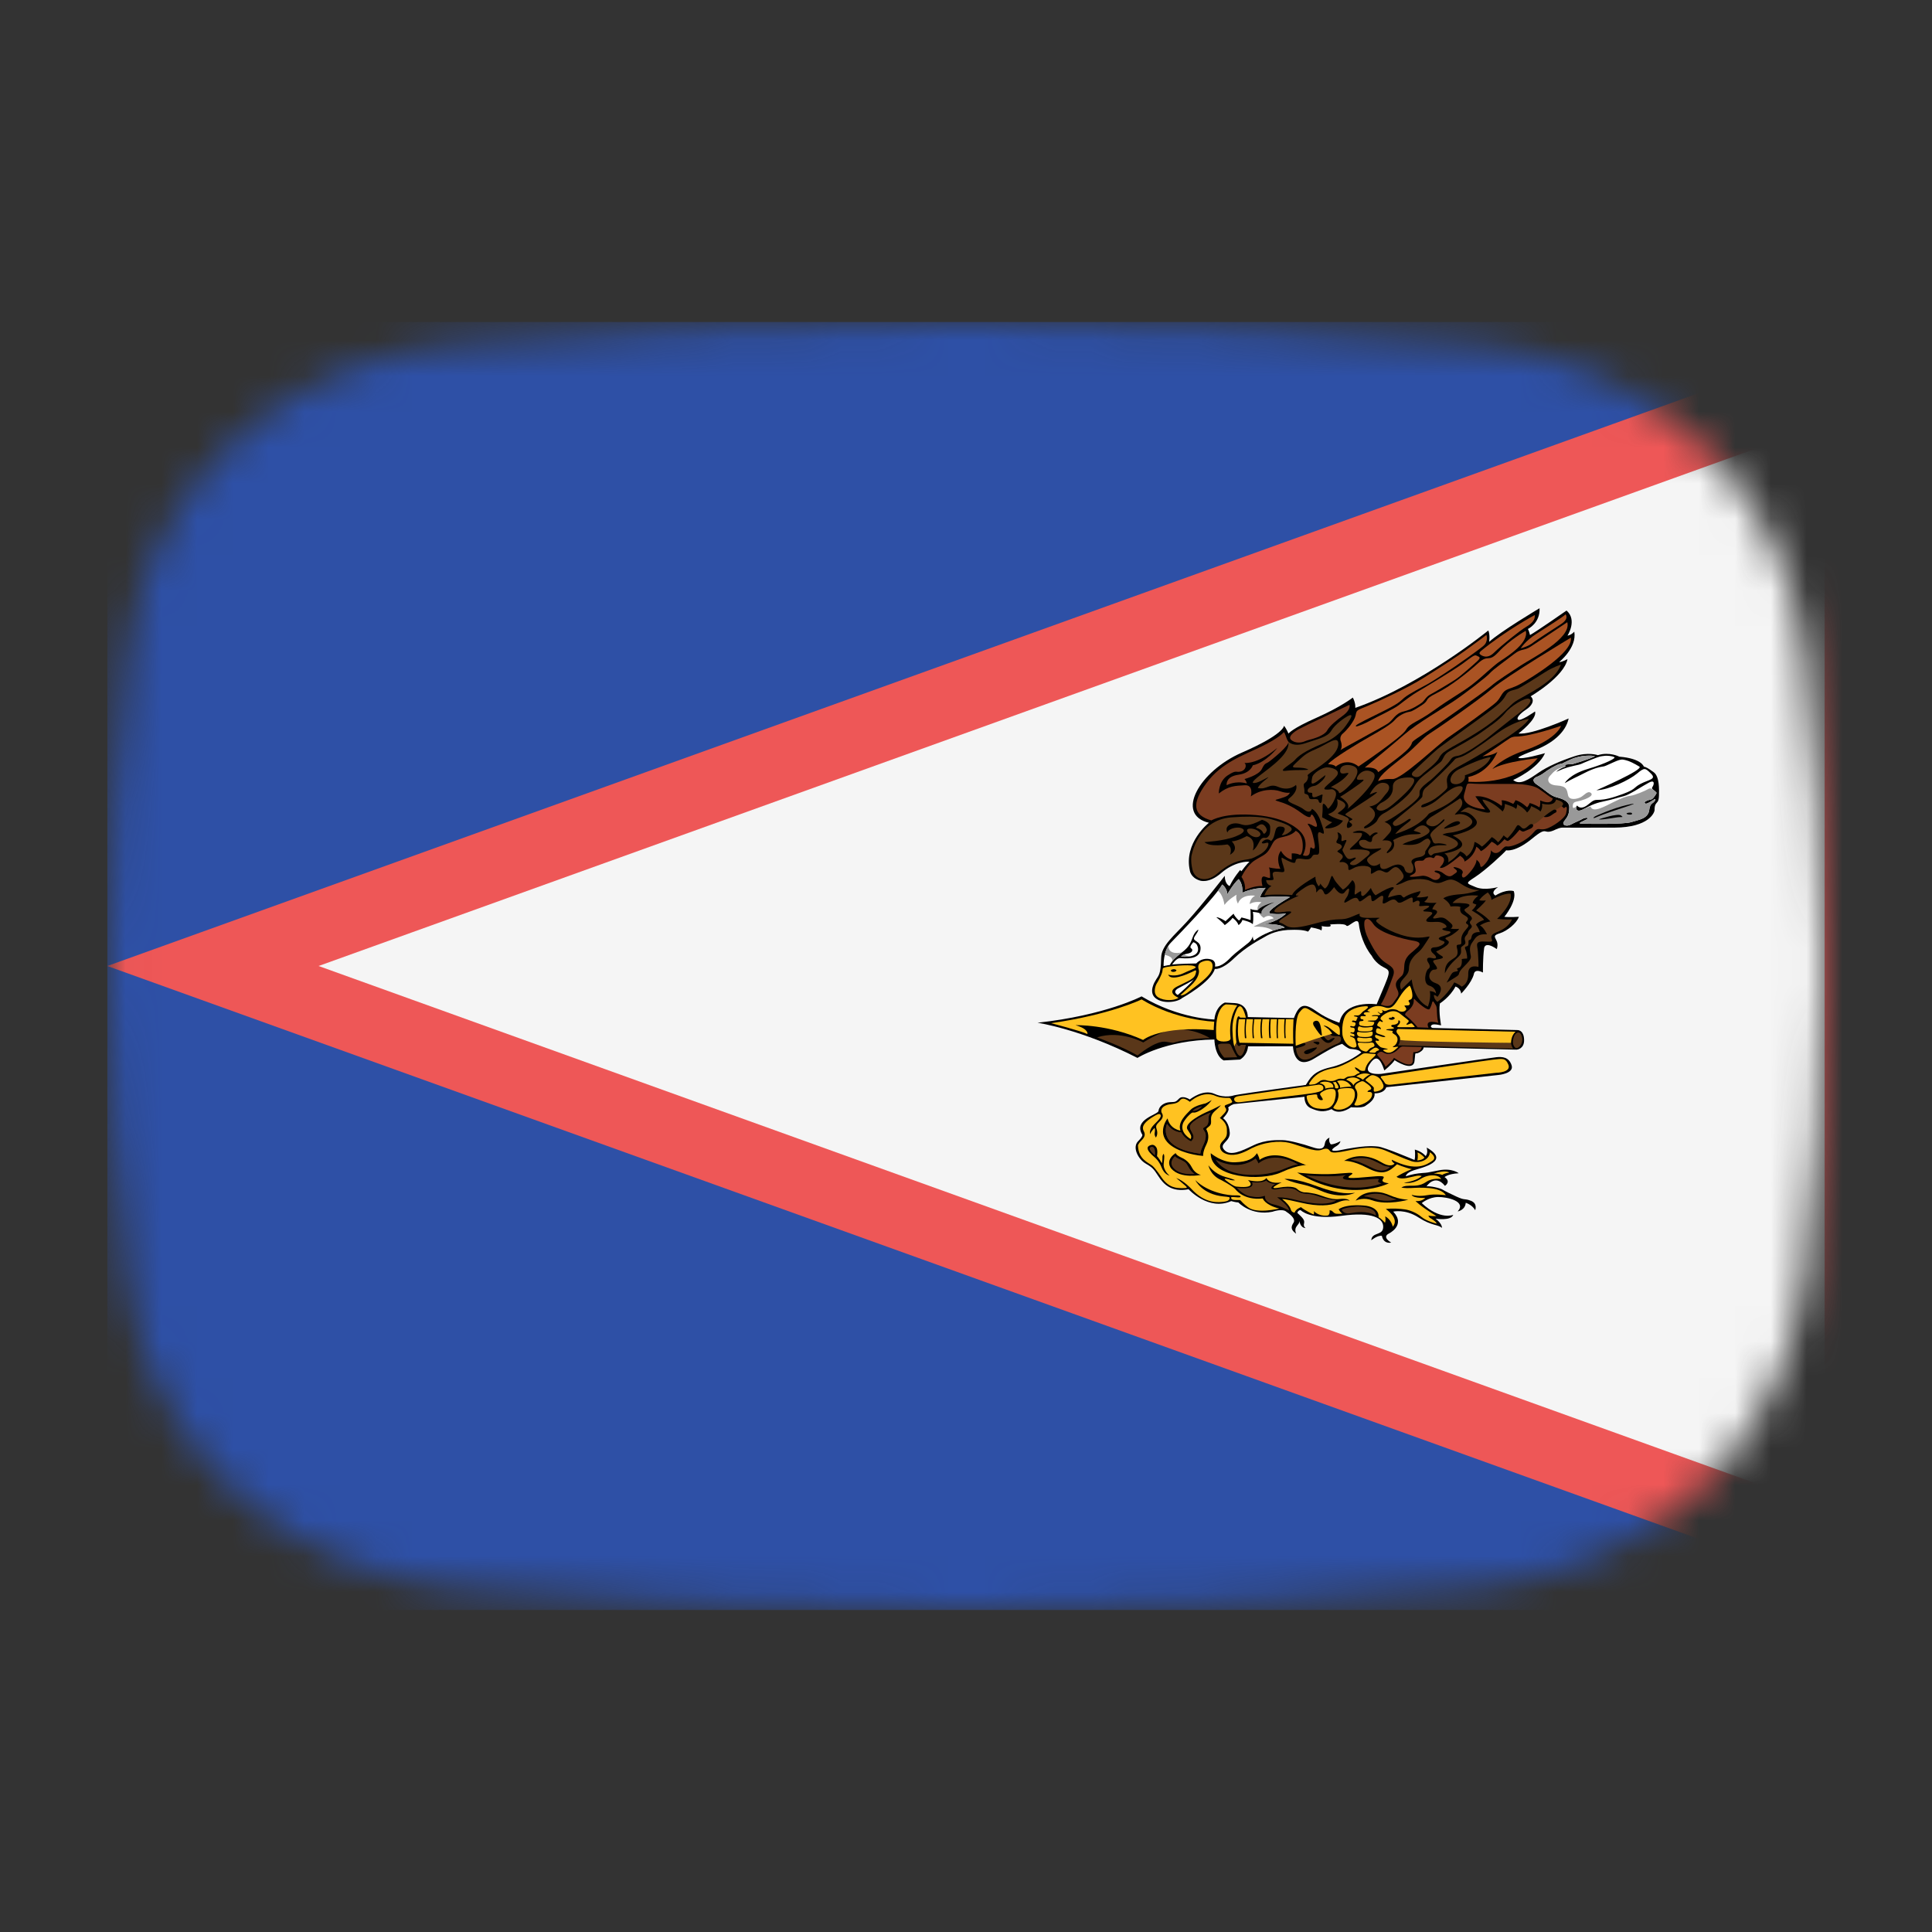 <svg width="54" height="54" viewBox="0 0 54 54" fill="none" xmlns="http://www.w3.org/2000/svg">
<rect x="0" y="0" width="54" height="54" fill="#333333" stroke="none"/>
<mask id="mask0_1_34064" style="mask-type:alpha" maskUnits="userSpaceOnUse" x="3" y="9" width="48" height="36">
<path d="M3.569 18.136C4.167 13.412 8.041 10.002 12.786 9.609C16.641 9.289 21.62 9 27 9C32.38 9 37.359 9.289 41.214 9.609C45.959 10.002 49.833 13.412 50.431 18.136C50.752 20.676 51 23.704 51 27C51 30.296 50.752 33.324 50.431 35.864C49.833 40.587 45.959 43.998 41.214 44.391C37.359 44.711 32.38 45 27 45C21.62 45 16.641 44.711 12.786 44.391C8.042 43.998 4.167 40.587 3.569 35.864C3.248 33.324 3 30.296 3 27C3 23.704 3.248 20.676 3.569 18.136Z" fill="#00D0BF"/>
</mask>
<g mask="url(#mask0_1_34064)">
<rect x="3" y="9" width="48" height="36" fill="#2E50A6"/>
<path d="M52 43.577L5.952 27L52 10.423V43.577Z" fill="#F5F5F5" stroke="#EE5757" stroke-width="2"/>
</g>
<path d="M34.525 28.038C34.889 28.066 34.876 28.427 34.876 28.427L36.166 28.455C36.331 28.006 36.502 28.058 36.816 28.28C37.113 28.491 37.438 28.585 37.438 28.585C37.562 27.94 38.478 28.07 38.478 28.07C38.868 27.138 38.901 27.151 38.669 27.033C38.436 26.915 38.341 26.715 38.341 26.715C38.121 26.449 38.005 26.064 37.98 25.827C37.955 25.591 37.681 25.946 37.631 25.871C37.581 25.797 37.175 25.84 37.175 25.84C37.274 25.946 36.934 25.884 36.934 25.884C36.967 25.908 36.934 26.008 36.934 26.008C36.901 25.964 36.643 25.921 36.643 25.921C36.618 25.977 36.56 26.039 36.56 26.039C36.419 25.977 36.137 25.989 36.137 25.989C35.722 25.983 35.473 26.113 35.357 26.182C35.24 26.25 34.825 26.461 34.485 26.791C34.145 27.12 33.954 27.082 33.954 27.082C33.854 27.449 33.041 27.896 33.041 27.896C32.908 28.014 32.502 28.07 32.294 27.896C32.087 27.722 32.294 27.412 32.294 27.412C32.371 27.267 32.447 27.273 32.455 26.769C32.461 26.428 32.813 26.158 33.174 25.762C33.615 25.277 34.232 24.48 34.232 24.48C34.235 24.725 34.369 24.765 34.369 24.765C34.49 24.515 34.665 24.315 34.665 24.315C34.674 24.336 34.699 24.35 34.699 24.35C34.836 24.164 34.92 24.089 34.92 24.089C34.873 24.07 34.49 24.089 34.133 24.401C33.775 24.713 33.529 24.609 33.529 24.609C33.28 24.529 33.258 24.338 33.258 24.338C33.076 23.556 33.79 22.997 33.79 22.997C32.831 22.768 33.523 21.552 34.712 21.035C35.9 20.518 35.888 20.285 35.888 20.285C35.956 20.364 36.013 20.504 36.013 20.504C36.025 20.494 36.112 20.364 36.797 20.061C37.482 19.758 37.812 19.497 37.812 19.497C37.899 19.665 37.88 19.786 37.88 19.786C39.754 19.129 41.599 17.622 41.599 17.622C41.652 17.748 41.624 17.939 41.624 17.939C41.929 17.657 43.031 17 43.031 17C43.05 17.419 42.705 17.58 42.705 17.58C42.742 17.641 42.764 17.75 42.764 17.75C42.944 17.652 43.785 17.065 43.785 17.065C44.093 17.331 43.812 17.766 43.812 17.766C43.922 17.75 44.002 17.655 44.002 17.655C44.08 18.107 43.579 18.505 43.579 18.505C43.666 18.507 43.812 18.421 43.812 18.421C43.719 18.915 42.782 19.462 42.782 19.462C42.919 19.584 42.788 19.744 42.676 19.817C42.564 19.889 42.365 20.047 42.428 20.112C42.49 20.178 42.904 19.886 42.904 19.886C42.975 20.094 42.443 20.501 42.443 20.501C42.813 20.55 43.844 20.082 43.844 20.082C43.76 20.48 43.371 20.79 42.891 20.97C42.412 21.149 42.437 21.177 42.437 21.177C42.521 21.245 43.184 21.051 43.184 21.051C42.985 21.496 42.294 21.801 42.294 21.801C42.483 21.962 42.742 21.776 43 21.599C43.258 21.422 43.61 21.27 43.999 21.14C44.388 21.009 44.662 21.107 44.662 21.107C44.986 21.005 45.26 21.149 45.26 21.149C45.882 21.2 45.945 21.426 45.945 21.426C46.013 21.443 46.066 21.471 46.225 21.587C46.383 21.704 46.374 22.065 46.368 22.242C46.362 22.419 46.312 22.419 46.281 22.468C46.25 22.517 46.246 22.573 46.246 22.64C46.246 22.708 46.091 23.127 45.129 23.132C44.167 23.136 43.671 23.132 43.671 23.132C43.592 23.132 43.497 23.178 43.497 23.178C43.092 23.379 43.306 23.042 42.825 23.438C42.343 23.834 42.099 23.765 42.099 23.765C42.02 23.86 41.515 24.329 41.227 24.515C40.938 24.702 40.99 24.685 41.242 24.794C41.493 24.902 41.872 24.794 41.872 24.794C41.63 24.955 41.798 25.03 41.798 25.03C42.117 24.835 42.31 24.907 42.31 24.907C42.412 25.185 42.047 25.625 42.047 25.625C42.188 25.643 42.453 25.625 42.453 25.625C42.389 25.812 42.123 26.019 41.928 26.083C41.733 26.146 41.769 26.171 41.827 26.289C41.885 26.407 41.835 26.527 41.835 26.527C41.495 26.291 41.482 26.502 41.482 26.502C41.443 26.782 41.449 27.182 41.449 27.182C41.208 27.061 41.196 27.223 41.196 27.223C41.134 27.477 40.839 27.772 40.839 27.772C40.826 27.614 40.681 27.574 40.681 27.574C40.528 27.869 40.245 28.046 40.245 28.046C40.208 28.3 40.279 28.658 40.279 28.658C40.096 28.62 40.03 28.623 40.001 28.667C39.971 28.71 40.042 28.732 40.042 28.732L42.42 28.791C42.453 28.794 42.594 28.81 42.599 29.068C42.603 29.326 42.391 29.338 42.391 29.338L39.789 29.276C39.789 29.276 39.801 29.347 39.664 29.419C39.528 29.49 39.573 29.338 39.536 29.658C39.498 29.978 38.98 29.633 38.98 29.633C38.897 29.757 38.693 29.919 38.693 29.919C38.577 29.568 38.457 29.459 38.27 29.764C38.083 30.068 38.606 30.015 38.606 30.015C38.606 30.015 41.661 29.565 41.827 29.549C41.993 29.534 42.175 29.543 42.25 29.776C42.325 30.009 41.88 30.046 41.88 30.046L38.747 30.388C38.681 30.574 38.419 30.559 38.419 30.559C38.44 30.736 38.253 30.848 38.158 30.913C38.062 30.978 37.764 30.947 37.764 30.947C37.398 31.195 37.22 31 37.22 31C36.983 31.102 36.834 31.059 36.639 30.975C36.444 30.891 36.461 30.655 36.461 30.655L34.483 30.86C34.39 30.893 34.325 30.955 34.325 30.955C34.396 31.045 34.184 31.254 34.184 31.254C34.243 31.295 34.356 31.409 34.372 31.656C34.389 31.917 34.053 31.961 34.221 32.143C34.389 32.325 34.696 32.174 35.038 32.01C35.38 31.846 35.717 31.867 35.863 31.868C36.009 31.869 36.417 31.972 36.671 32.061C36.924 32.151 37.011 32.097 37.029 31.967C37.046 31.837 37.159 31.799 37.159 31.799C37.128 31.927 37.197 31.985 37.197 31.985C37.295 31.991 37.466 31.896 37.466 31.896C37.45 31.99 37.326 32.05 37.326 32.05C37.077 32.216 37.419 32.155 37.419 32.155C38.101 32.015 38.344 32.029 38.521 32.047C38.699 32.066 39.536 32.422 39.536 32.422C39.567 32.339 39.545 32.131 39.545 32.131C39.76 32.19 39.847 32.313 39.847 32.313C39.928 32.224 39.875 32.075 39.875 32.075C40.566 32.462 39.732 32.637 39.511 32.711C39.29 32.786 39.293 32.877 39.293 32.877C39.477 32.819 39.604 32.797 39.757 32.786C39.909 32.774 39.856 32.784 40.221 32.711C40.585 32.639 40.772 32.793 40.772 32.793C40.467 32.809 40.376 32.9 40.376 32.9C40.569 33.033 40.386 33.145 40.386 33.145C40.109 32.795 39.872 33.159 39.872 33.159C39.967 33.145 40.246 33.203 40.325 33.253C40.386 33.292 40.53 33.362 40.709 33.445C40.962 33.562 40.915 33.487 41.111 33.562C41.307 33.636 41.232 33.825 41.232 33.825C41.148 33.671 40.968 33.618 40.968 33.618C40.952 33.825 40.743 33.86 40.743 33.86C40.999 33.576 40.448 33.452 40.19 33.457C39.931 33.462 39.738 33.627 39.738 33.627C40.258 34.114 40.619 33.955 40.619 33.955C40.554 34.132 40.124 34.062 40.124 34.062C40.323 34.214 40.302 34.321 40.302 34.321C40.196 34.219 40.021 34.27 39.648 34.028C39.275 33.785 38.941 33.865 38.941 33.865C39.306 34.254 38.808 34.484 38.808 34.484C38.624 34.589 38.885 34.731 38.885 34.731C38.655 34.773 38.624 34.542 38.624 34.542C38.502 34.519 38.328 34.666 38.328 34.666C38.341 34.428 38.652 34.547 38.661 34.3C38.671 34.053 38.372 33.862 37.491 33.983C36.61 34.105 36.352 33.823 36.352 33.823C36.277 33.825 36.261 33.9 36.261 33.9C36.408 34.039 36.473 34.097 36.448 34.195C36.423 34.293 36.495 34.326 36.495 34.326C36.333 34.316 36.321 34.123 36.321 34.123C36.318 34.203 36.283 34.209 36.23 34.293C36.177 34.377 36.227 34.484 36.227 34.484C36.159 34.424 36.034 34.352 36.153 34.179C36.244 34.046 35.963 33.876 35.963 33.876C35.854 33.764 35.564 33.869 35.564 33.869C34.964 33.988 34.612 33.608 34.612 33.608C34.543 33.608 34.413 33.571 34.413 33.571C33.778 33.855 33.221 33.24 33.221 33.24C32.741 33.331 32.523 33.1 32.377 32.874C32.231 32.648 32.203 32.63 32.01 32.514C31.817 32.397 31.636 32.067 31.814 31.894C31.968 31.742 31.923 31.707 31.923 31.707C31.674 31.289 32.367 31.154 32.379 31.054C32.397 30.908 32.542 30.815 32.698 30.806C32.853 30.797 32.853 30.811 32.956 30.706C33.059 30.601 33.255 30.731 33.255 30.731C33.295 30.701 33.638 30.435 33.943 30.573C34.248 30.71 34.5 30.613 34.5 30.613C34.715 30.566 36.498 30.324 36.498 30.324C36.613 30.151 36.694 29.944 37.186 29.832C37.678 29.72 38.051 29.415 38.051 29.415C37.964 29.322 37.818 29.327 37.743 29.317C37.668 29.308 37.513 29.175 37.513 29.175C37.422 29.215 37.376 29.195 36.731 29.587C36.156 29.938 36.139 29.243 36.139 29.243L34.883 29.245C34.861 29.511 34.659 29.615 34.659 29.615L34.201 29.639C33.946 29.503 33.943 29.054 33.943 29.054C32.561 29.075 31.792 29.569 31.792 29.569C30.226 28.767 29 28.586 29 28.586C30.902 28.378 31.907 27.849 31.907 27.849C32.956 28.479 33.943 28.495 33.943 28.495C33.98 28.115 34.235 28.022 34.235 28.022L34.525 28.038V28.038Z" fill="black"/>
<path d="M32.264 31.193C31.866 31.426 31.938 31.554 31.973 31.625C32.008 31.698 32.012 31.768 31.904 31.877C31.796 31.986 31.807 32.023 31.807 32.023C31.823 32.41 32.097 32.492 32.211 32.586C32.306 32.666 32.469 32.914 32.469 32.914C32.672 33.206 32.888 33.209 33.047 33.209C33.207 33.209 33.193 33.196 33.112 33.124C33.035 33.056 32.875 32.925 32.875 32.925C33.089 33 33.292 33.223 33.292 33.223C33.696 33.665 34.068 33.607 34.232 33.585C34.396 33.563 34.367 33.469 34.367 33.469C34.358 33.453 34.199 33.441 34.199 33.441C33.593 33.383 33.411 32.986 33.411 32.986C33.776 33.344 34.349 33.417 34.525 33.411C34.701 33.404 34.691 33.455 34.654 33.464C34.616 33.473 34.562 33.464 34.481 33.458C34.4 33.452 34.4 33.472 34.419 33.506C34.438 33.54 34.514 33.544 34.61 33.54C34.707 33.537 34.629 33.547 34.88 33.742C35.13 33.936 35.754 33.779 35.754 33.779C35.351 33.679 35.295 33.497 35.295 33.497C34.747 33.561 34.525 33.233 34.525 33.233C34.427 33.135 34.134 32.983 34.134 32.983C33.825 32.851 33.776 32.57 33.776 32.57C33.863 32.694 34.033 32.837 34.248 32.896C34.462 32.955 34.523 32.987 34.523 32.987C34.42 33.002 34.36 32.968 34.36 32.968C34.145 32.905 34.266 32.993 34.266 32.993C34.503 33.181 34.568 33.167 34.568 33.167C35.189 33.231 34.881 32.983 34.881 32.983C35.323 33.088 35.396 32.923 35.396 32.923C35.488 33.117 35.823 33.047 35.823 33.047C35.378 33.262 35.715 33.2 35.715 33.2C36.165 33.116 36.253 33.231 36.253 33.231C36.375 33.344 36.498 33.328 36.498 33.328C36.498 33.328 36.579 33.331 36.75 33.365C36.922 33.399 37.183 33.545 37.432 33.514C37.681 33.483 37.721 33.561 37.721 33.561C37.675 33.545 37.566 33.529 37.373 33.615C37.18 33.701 36.847 33.729 36.361 33.615C35.876 33.501 35.838 33.515 35.838 33.515C35.953 33.601 36.056 33.722 36.078 33.806C36.1 33.89 36.184 33.894 36.184 33.894C36.218 33.787 36.364 33.741 36.364 33.741C36.46 33.829 36.716 33.946 36.716 33.946C36.744 33.887 36.716 33.847 36.716 33.847C36.903 34.025 37.121 33.971 37.121 33.971C37.18 33.929 37.161 33.829 37.161 33.829C37.236 33.827 37.248 33.873 37.301 33.908C37.354 33.943 37.522 33.92 37.522 33.92C37.46 33.894 37.416 33.799 37.416 33.799C37.662 33.629 38.194 33.703 38.194 33.703C38.579 33.771 38.531 34.022 38.531 34.022C38.608 34.06 38.711 34.176 38.711 34.176C38.744 34.088 38.714 33.998 38.714 33.998C38.89 34.082 38.928 34.287 38.928 34.287C39.131 34.054 38.733 33.792 38.733 33.792C38.926 33.767 39.139 33.785 39.268 33.803C39.398 33.822 39.583 33.89 39.734 34.016C39.885 34.141 40.155 34.2 40.155 34.2C40.147 34.148 40.003 34.06 39.97 34.041C39.938 34.022 39.924 33.977 39.924 33.977C40.056 34 40.148 33.989 40.148 33.989C39.682 33.704 39.566 33.569 39.566 33.569C39.74 33.592 39.836 33.483 39.836 33.483C39.469 33.491 39.457 33.396 39.457 33.396C39.502 33.409 39.668 33.449 39.888 33.406C40.107 33.363 40.412 33.407 40.412 33.407C40.254 33.152 39.639 33.195 39.443 33.206C39.247 33.216 39.17 33.191 39.17 33.191C39.202 33.176 39.234 33.143 39.388 33.142C39.542 33.141 39.693 33.154 39.867 33.033C40.042 32.913 40.281 32.953 40.281 32.953C40.223 32.838 39.947 32.798 39.704 32.953C39.461 33.108 39.241 33.059 39.241 33.059C39.625 33.004 39.737 32.869 39.737 32.869C39.621 32.841 39.557 32.879 39.327 32.924C39.096 32.969 39.034 32.889 39.034 32.889C39.287 32.739 39.463 32.678 39.463 32.678C39.248 32.633 39.048 32.541 39.048 32.541C38.824 32.752 38.65 32.871 38.221 32.646C37.791 32.42 37.567 32.447 37.567 32.447C37.944 32.223 38.333 32.319 38.615 32.489C38.897 32.658 38.978 32.52 38.978 32.52C38.889 32.464 38.901 32.416 38.901 32.416C39.586 32.765 39.883 32.548 40.034 32.445C40.186 32.343 39.966 32.206 39.966 32.206C39.951 32.428 39.671 32.529 39.451 32.455C39.231 32.38 39.028 32.285 38.711 32.153C38.395 32.021 37.998 32.09 37.629 32.167C37.26 32.245 37.212 32.208 37.179 32.178C37.146 32.149 37.127 32.059 36.938 32.136C36.749 32.214 36.309 32.007 36.035 31.942C35.762 31.877 35.313 31.913 34.925 32.125C34.538 32.338 34.346 32.285 34.23 32.233C34.114 32.18 34.041 32.034 34.166 31.903C34.291 31.773 34.301 31.737 34.291 31.549C34.28 31.361 34.095 31.249 34.095 31.249C34.266 31.074 34.307 31.035 34.249 30.959C34.191 30.883 34.282 30.884 34.38 30.841C34.477 30.797 34.434 30.791 34.411 30.734C34.388 30.676 34.332 30.686 34.332 30.686C34.106 30.695 33.981 30.633 33.981 30.633C33.607 30.46 33.259 30.796 33.259 30.796C33.046 30.633 32.998 30.738 32.96 30.779C32.923 30.819 32.848 30.847 32.749 30.857C32.658 30.865 32.521 30.9 32.474 30.985C32.474 30.985 32.432 31.053 32.484 31.128C32.484 31.128 32.542 31.215 32.436 31.321C32.331 31.427 32.293 31.453 32.326 31.553C32.359 31.653 32.349 31.73 32.309 31.795C32.309 31.795 32.261 31.739 32.273 31.671C32.285 31.602 32.285 31.562 32.27 31.525C32.27 31.525 32.166 31.628 32.147 31.701C32.147 31.701 32.103 31.588 32.254 31.436C32.405 31.285 32.474 31.21 32.432 31.151C32.401 31.108 32.29 31.178 32.264 31.193V31.193Z" fill="#FFC221"/>
<path d="M32.693 32.863C32.693 32.863 32.504 32.719 32.526 32.518C32.549 32.318 32.546 32.293 32.525 32.251C32.525 32.251 32.49 32.271 32.491 32.349C32.492 32.422 32.482 32.498 32.475 32.512C32.475 32.512 32.377 32.346 32.338 32.315C32.338 32.315 32.371 32.141 32.317 32.066C32.263 31.992 32.211 31.987 32.149 32.011C32.063 32.043 31.998 32.122 32.286 32.358C32.286 32.358 32.394 32.444 32.468 32.633C32.543 32.823 32.668 32.852 32.693 32.863V32.863ZM33.628 32.309C33.628 32.309 33.614 32.195 33.716 31.995C33.817 31.795 33.756 31.646 33.733 31.596C33.711 31.546 33.697 31.565 33.799 31.479C33.926 31.373 33.751 31.239 33.958 31.053C33.958 31.053 34.095 30.936 34.126 30.888C34.126 30.888 33.907 31.006 33.763 31.065C33.62 31.124 33.072 31.392 33.193 31.573C33.313 31.753 33.301 31.762 33.282 31.837C33.282 31.837 32.956 31.664 33.07 31.385C33.07 31.385 33.122 31.272 33.259 31.145C33.384 31.03 33.309 31.17 33.562 31.026C33.562 31.026 33.763 30.906 33.869 30.745C33.869 30.745 33.736 30.829 33.688 30.843C33.688 30.843 33.396 30.895 33.278 31.02C33.159 31.144 32.908 31.36 32.993 31.6C32.993 31.6 32.701 31.565 32.634 31.26C32.634 31.26 32.093 31.928 33.23 32.239C33.23 32.239 33.438 32.294 33.628 32.309V32.309Z" fill="black"/>
<path d="M38.63 30.076C39.055 30.012 41.516 29.64 41.74 29.617C41.984 29.592 42.078 29.56 42.159 29.757C42.25 29.98 41.823 29.984 41.823 29.984L38.888 30.316C38.745 30.333 38.712 30.278 38.712 30.278C38.687 30.231 38.638 30.169 38.604 30.128C38.604 30.128 38.565 30.086 38.63 30.076V30.076Z" fill="#FFC221"/>
<path d="M32.62 31.411C32.62 31.411 32.302 32.079 33.55 32.245C33.55 32.245 33.554 32.17 33.603 32.065C33.653 31.961 33.762 31.749 33.659 31.611C33.557 31.474 33.743 31.546 33.772 31.366C33.8 31.187 33.753 31.213 33.84 31.096C33.84 31.096 33.448 31.238 33.298 31.411C33.149 31.583 33.501 31.714 33.292 31.902C33.292 31.902 33.118 31.839 33.015 31.651C33.015 31.651 32.772 31.655 32.62 31.411V31.411Z" fill="#5A3719"/>
<path d="M33.84 32.232C33.84 32.232 34.148 32.499 34.515 32.487C34.883 32.475 35.038 32.378 35.132 32.232C35.132 32.232 35.203 32.345 35.203 32.42C35.203 32.42 35.521 32.156 36.069 32.385C36.616 32.613 36.448 32.55 36.57 32.566C36.57 32.566 36.337 32.525 35.804 32.769C35.256 33.02 33.828 32.934 33.84 32.232V32.232Z" fill="black"/>
<path d="M33.33 31.052C33.33 31.052 33.468 31.073 33.606 30.917C33.606 30.917 33.42 30.952 33.33 31.052ZM32.283 32.294C32.283 32.294 32.025 32.091 32.19 32.052C32.19 32.052 32.308 32.033 32.283 32.294Z" fill="#5A3719"/>
<path d="M37.889 33.561C37.889 33.561 38.026 33.316 38.422 33.316C38.817 33.316 38.864 33.498 39.362 33.533C39.362 33.533 38.764 33.702 38.347 33.547C38.129 33.466 37.933 33.534 37.889 33.561V33.561Z" fill="black"/>
<path d="M33.977 32.41C33.977 32.41 34.568 32.769 35.094 32.38C35.094 32.38 35.138 32.422 35.175 32.517C35.175 32.517 35.574 32.133 36.286 32.548C36.286 32.548 36.199 32.538 35.863 32.683C35.426 32.872 34.332 32.995 33.977 32.41V32.41Z" fill="#5A3719"/>
<path d="M36.258 32.774C36.258 32.774 36.825 32.84 37.304 32.811C37.599 32.794 37.917 32.74 37.759 32.84C37.6 32.939 37.678 32.949 38.356 32.886C39.035 32.823 38.35 33.014 38.817 33.074C38.817 33.074 37.685 33.652 36.258 32.774Z" fill="black"/>
<path d="M37.746 32.413C37.746 32.413 38.079 32.291 38.387 32.436C38.696 32.58 38.649 32.592 38.854 32.613C38.854 32.613 38.711 32.818 38.372 32.653C38.033 32.487 37.943 32.455 37.746 32.413ZM38.117 33.435C38.117 33.435 38.443 33.272 38.805 33.442C38.85 33.463 38.948 33.504 39.041 33.524C39.041 33.524 38.764 33.61 38.481 33.522C38.363 33.485 38.269 33.456 38.117 33.435ZM36.501 32.851C36.501 32.851 37.23 32.918 37.625 32.839C37.625 32.839 37.167 33.06 38.316 32.958C38.316 32.958 38.571 32.93 38.54 32.969C38.509 33.009 38.49 33.039 38.614 33.077C38.615 33.077 37.762 33.459 36.501 32.851V32.851Z" fill="#5A3719"/>
<path d="M32.862 32.232C32.862 32.232 32.869 32.288 33.031 32.36C33.192 32.432 33.28 32.562 33.314 32.632C33.348 32.702 33.431 32.806 33.564 32.839C33.564 32.839 32.993 32.959 32.737 32.661C32.737 32.661 32.544 32.448 32.856 32.232" fill="black"/>
<path d="M37.357 33.55C37.357 33.55 37.13 33.535 36.822 33.428C36.514 33.321 36.433 33.412 36.258 33.282C36.084 33.151 35.733 33.233 35.667 33.242C35.602 33.251 35.415 33.242 35.648 33.09C35.648 33.09 35.462 33.086 35.39 32.993C35.39 32.993 35.306 33.074 34.992 33.044C34.992 33.044 35.132 33.264 34.568 33.2C34.568 33.2 34.736 33.396 34.939 33.435C35.141 33.475 35.225 33.462 35.356 33.424C35.356 33.424 35.319 33.594 35.58 33.659C35.841 33.724 35.894 33.775 36.028 33.829C36.028 33.829 36.047 33.719 35.698 33.466C35.698 33.466 35.885 33.456 36.153 33.522C36.42 33.587 37.027 33.743 37.357 33.55V33.55ZM37.498 33.81C37.498 33.81 37.554 33.941 37.727 33.911C37.899 33.882 38.182 33.831 38.456 33.971C38.456 33.971 38.503 33.738 37.953 33.722C37.953 33.722 37.608 33.74 37.498 33.81V33.81ZM32.842 32.315C32.842 32.315 32.63 32.489 32.822 32.67C32.998 32.835 33.268 32.82 33.398 32.816C33.398 32.816 33.32 32.771 33.252 32.669C33.183 32.566 33.181 32.497 33.037 32.431C32.888 32.363 32.87 32.345 32.842 32.315V32.315ZM32.62 31.411C32.62 31.411 32.302 32.08 33.55 32.245C33.55 32.245 33.554 32.17 33.603 32.066C33.653 31.961 33.762 31.749 33.659 31.611C33.557 31.474 33.743 31.546 33.772 31.367C33.8 31.187 33.753 31.213 33.84 31.096C33.84 31.096 33.448 31.238 33.298 31.411C33.149 31.583 33.501 31.714 33.292 31.902C33.292 31.902 33.118 31.84 33.015 31.651C33.015 31.651 32.772 31.655 32.62 31.411V31.411Z" fill="#5A3719"/>
<path d="M35.901 32.953C35.901 32.953 36.162 32.911 36.828 33.161C37.494 33.41 37.771 33.347 37.871 33.34C37.871 33.34 37.495 33.536 36.913 33.28C36.399 33.053 36.364 33.14 35.901 32.953V32.953Z" fill="black"/>
<path d="M40.07 32.804C40.07 32.804 40.222 32.799 40.311 32.84C40.311 32.84 40.369 32.791 40.508 32.776C40.508 32.776 40.417 32.684 40.07 32.804V32.804ZM39.615 32.435C39.615 32.435 39.767 32.428 39.813 32.355C39.813 32.355 39.736 32.257 39.619 32.211C39.619 32.211 39.643 32.315 39.615 32.435V32.435ZM34.497 30.733C34.497 30.733 34.469 30.659 34.627 30.635C34.786 30.612 36.861 30.316 36.861 30.316C36.861 30.316 36.971 30.316 36.987 30.388C37.004 30.466 36.974 30.525 36.473 30.584C35.972 30.642 34.649 30.808 34.649 30.808C34.649 30.808 34.509 30.831 34.497 30.733Z" fill="#FFC221"/>
<path d="M36.521 30.644C36.521 30.644 36.521 30.937 36.82 30.981C37.11 31.023 37.209 30.963 37.287 30.81C37.307 30.77 37.396 30.463 37.267 30.44C37.217 30.431 37.127 30.436 37.062 30.463C36.962 30.506 36.87 30.556 36.903 30.606C36.973 30.713 36.987 30.738 36.961 30.746C36.889 30.767 36.836 30.704 36.822 30.661C36.804 30.606 36.861 30.571 36.666 30.6C36.586 30.612 36.521 30.61 36.521 30.644V30.644Z" fill="#FFC221"/>
<path d="M37.764 30.418C37.916 30.436 37.905 30.759 37.722 30.905C37.526 31.062 37.338 31.006 37.338 31.006C37.239 30.964 37.251 30.978 37.328 30.861C37.401 30.751 37.435 30.602 37.394 30.499C37.382 30.466 37.417 30.44 37.468 30.429C37.468 30.429 37.606 30.4 37.764 30.418V30.418Z" fill="#FFC221"/>
<path d="M37.897 30.447C37.897 30.447 38.006 30.584 37.87 30.836C37.87 30.836 37.809 30.911 37.944 30.9C38.079 30.889 38.38 30.745 38.349 30.56C38.349 30.56 38.339 30.515 38.26 30.519C38.181 30.524 38.245 30.476 38.278 30.467C38.312 30.457 38.414 30.419 38.148 30.248C38.148 30.248 38.104 30.208 38.052 30.224C38.012 30.237 37.87 30.296 37.87 30.378C37.87 30.412 37.897 30.447 37.897 30.447V30.447Z" fill="#FFC221"/>
<path d="M38.188 30.214C38.188 30.214 38.401 30.367 38.4 30.412C38.399 30.457 38.38 30.519 38.436 30.513C38.492 30.508 38.723 30.459 38.659 30.307C38.596 30.154 38.533 30.101 38.426 30.064C38.319 30.026 38.292 30.077 38.201 30.146C38.201 30.146 38.134 30.186 38.188 30.214V30.214ZM37.038 30.429C37.038 30.429 37.073 30.316 36.882 30.274C36.882 30.274 36.963 30.207 37.125 30.243C37.285 30.279 37.268 30.384 37.267 30.398C37.267 30.398 37.141 30.394 37.038 30.429ZM37.453 30.403C37.453 30.403 37.674 30.364 37.772 30.377C37.772 30.377 37.663 30.133 37.369 30.216C37.369 30.216 37.474 30.335 37.453 30.403ZM37.831 30.342C37.831 30.342 37.831 30.268 38.019 30.193C38.019 30.193 37.928 30.108 37.801 30.116C37.656 30.125 37.627 30.178 37.627 30.178C37.627 30.178 37.785 30.233 37.831 30.342ZM37.905 30.088C37.905 30.088 38.021 30.117 38.094 30.179C38.094 30.179 38.204 30.059 38.297 30.033C38.297 30.033 38.114 29.936 37.905 30.088Z" fill="#FFC221"/>
<path d="M31.795 29.501C31.795 29.501 32.308 29.066 32.595 29.119C32.882 29.171 32.738 29.135 33.053 29.086C33.367 29.037 33.691 29.005 33.821 29.021C33.821 29.021 33.442 28.748 32.763 28.753C32.763 28.753 32.284 28.918 31.954 29.137C31.954 29.137 31.319 28.783 30.662 28.995C30.662 28.995 31.375 29.254 31.795 29.501Z" fill="#5A3719"/>
<path d="M37.247 30.253L37.332 30.239C37.332 30.239 37.477 30.418 37.372 30.42C37.29 30.421 37.323 30.394 37.307 30.342C37.292 30.29 37.264 30.267 37.247 30.253ZM36.602 30.267C36.602 30.267 36.551 30.331 36.648 30.316C36.765 30.298 36.742 30.32 36.872 30.233C36.872 30.233 36.951 30.148 37.099 30.201C37.099 30.201 37.223 30.241 37.324 30.192C37.426 30.144 37.449 30.147 37.503 30.152C37.558 30.156 37.554 30.168 37.627 30.115C37.7 30.062 37.825 30.103 37.905 30.036C37.984 29.97 38.084 30.026 37.905 29.898C37.905 29.898 37.868 29.86 37.871 29.829C37.871 29.829 37.939 29.849 37.994 29.898C38.048 29.947 38.138 29.932 38.154 29.923C38.154 29.923 38.163 29.764 38.322 29.617C38.481 29.47 38.482 29.459 38.389 29.457C38.296 29.456 38.138 29.42 38.086 29.457C38.033 29.495 37.567 29.8 37.296 29.851C37.026 29.902 36.777 29.979 36.602 30.267V30.267ZM29.377 28.598C29.377 28.598 30.208 28.812 30.394 28.902C30.394 28.902 30.439 28.763 30.061 28.654C30.061 28.654 30.979 28.626 31.95 29.067C31.95 29.067 32.418 28.666 33.924 28.79C33.924 28.79 33.927 28.657 33.938 28.555C33.938 28.555 32.879 28.524 31.908 27.934C31.908 27.933 31.039 28.361 29.377 28.598V28.598ZM33.996 28.999C33.938 28.149 34.263 28.073 34.263 28.073C34.263 28.073 34.417 28.074 34.583 28.1C34.583 28.1 34.325 28.406 34.394 29.013C34.394 29.013 34.421 29.111 34.203 29.111C33.989 29.111 33.996 28.999 33.996 28.999V28.999Z" fill="#FFC221"/>
<path d="M34.218 29.561C34.218 29.561 34.06 29.4 34.043 29.213C34.043 29.213 34.039 29.165 34.199 29.17C34.359 29.174 34.38 29.154 34.419 29.247C34.457 29.338 34.558 29.529 34.583 29.55L34.218 29.561V29.561Z" fill="#5A3719"/>
<path d="M34.559 29.137C34.544 29.026 34.539 28.931 34.541 28.814C34.552 28.34 34.63 28.383 34.661 28.442L34.824 28.445C34.824 28.445 34.705 27.91 34.566 28.223C34.43 28.529 34.44 28.729 34.456 28.971C34.466 29.111 34.484 29.198 34.5 29.25L34.559 29.137Z" fill="#FFC221"/>
<path d="M36.389 29.138C36.389 29.138 36.702 29.186 36.223 29.3C36.223 29.3 36.246 29.88 36.812 29.474C36.812 29.474 37.147 29.26 37.379 29.173C37.379 29.173 37.496 29.133 37.482 29.045C37.482 29.045 37.491 28.942 37.37 28.962C37.37 28.962 37.274 28.965 37.212 28.942C37.212 28.942 37.145 28.863 37.1 28.894C37.055 28.924 36.949 28.907 37.032 29.007C37.114 29.107 37.139 29.081 37.18 29.052C37.22 29.023 37.399 28.952 37.234 29.1C37.069 29.248 36.94 29.018 36.887 28.976L36.389 29.138V29.138ZM34.824 29.204L34.684 29.201C34.684 29.201 34.61 29.313 34.559 29.137L34.5 29.25C34.5 29.25 34.672 29.872 34.824 29.204Z" fill="#5A3719"/>
<path d="M34.626 28.486C34.626 28.486 34.556 28.893 34.645 29.145L36.15 29.173C36.15 29.173 36.131 28.881 36.154 28.487H35.94C35.94 28.487 35.911 28.814 35.938 29.016L35.903 29.017C35.903 29.017 35.876 28.733 35.905 28.487H35.728C35.728 28.487 35.699 28.789 35.722 29.019H35.689C35.689 29.019 35.664 28.754 35.693 28.487H35.519C35.519 28.487 35.487 28.761 35.521 29.015L35.479 29.015C35.479 29.015 35.444 28.737 35.481 28.487H35.288C35.288 28.487 35.241 28.743 35.286 29.018H35.247C35.247 29.018 35.203 28.755 35.251 28.487H35.058C35.058 28.487 35.012 28.777 35.052 29.018H35.014C35.014 29.018 34.983 28.737 35.025 28.487H34.844C34.844 28.487 34.797 28.732 34.836 29.018H34.797C34.797 29.018 34.767 28.805 34.805 28.487H34.626V28.486ZM36.216 29.229C36.216 29.229 36.174 28.493 36.316 28.303C36.457 28.114 36.486 28.151 36.726 28.303C36.967 28.456 37.278 28.62 37.328 28.639C37.378 28.657 37.449 28.676 37.449 28.81C37.449 28.943 37.473 28.983 37.266 28.816C37.235 28.791 37.138 28.702 37.068 28.68C36.882 28.62 37.112 28.721 37.179 28.816C37.235 28.896 37.278 28.887 37.133 28.924C36.988 28.962 36.486 29.13 36.216 29.229Z" fill="#FFC221"/>
<path d="M36.742 28.702C36.742 28.702 36.633 28.564 36.772 28.533C36.911 28.501 36.921 28.75 36.945 28.901C36.968 29.051 36.77 28.749 36.742 28.702V28.702ZM36.54 29.343C36.54 29.343 36.378 29.403 36.484 29.455C36.59 29.508 36.889 29.259 36.786 29.276C36.683 29.292 36.54 29.343 36.54 29.343ZM36.76 29.116C36.76 29.116 36.903 29.102 36.875 29.164C36.847 29.226 36.795 29.186 36.774 29.173C36.752 29.159 36.651 29.124 36.76 29.116V29.116Z" fill="black"/>
<path d="M37.522 28.924C37.522 28.924 37.56 29.204 37.801 29.275C37.801 29.275 37.94 29.31 37.911 29.187C37.911 29.187 37.887 29.084 37.868 29.042C37.848 28.999 37.751 28.972 37.741 28.967C37.731 28.962 37.718 28.933 37.785 28.955C37.851 28.977 37.861 28.979 37.856 28.932C37.851 28.886 37.812 28.904 37.751 28.875C37.727 28.863 37.754 28.848 37.778 28.853C37.803 28.858 37.862 28.876 37.864 28.78C37.864 28.78 37.877 28.727 37.803 28.723C37.723 28.718 37.73 28.683 37.755 28.677C37.779 28.672 37.863 28.73 37.886 28.634C37.91 28.537 37.771 28.593 37.79 28.542C37.809 28.492 37.907 28.571 37.915 28.511C37.923 28.453 38.003 28.428 37.867 28.409C37.803 28.4 37.862 28.372 37.935 28.382C38.012 28.393 38.059 28.297 38.103 28.266C38.148 28.235 38.4 28.084 38.064 28.134C37.728 28.184 37.629 28.347 37.607 28.379C37.585 28.412 37.492 28.605 37.522 28.924V28.924Z" fill="#FFC221"/>
<path d="M38.305 29.141C38.349 29.133 38.389 29.144 38.404 29.174C38.459 29.288 38.332 29.247 38.262 29.331C38.191 29.415 38.189 29.398 38.09 29.369C37.99 29.339 37.953 29.188 37.953 29.188C37.942 29.142 37.985 29.138 38.036 29.144C38.036 29.144 38.201 29.161 38.305 29.141V29.141ZM37.941 29.081C37.941 29.081 37.948 29.114 38.005 29.119C38.062 29.124 38.228 29.138 38.327 29.106C38.327 29.106 38.363 29.099 38.347 29.035C38.347 29.035 38.345 28.993 38.257 29.01C38.168 29.027 38.039 29.01 37.997 29.001C37.954 28.992 37.919 29.002 37.941 29.081V29.081ZM37.928 28.877C37.928 28.877 37.925 28.966 38.014 28.977C38.103 28.989 38.214 28.988 38.261 28.979C38.296 28.972 38.359 28.959 38.364 28.907C38.37 28.855 38.384 28.817 38.274 28.844C38.164 28.871 38.032 28.853 38.018 28.85C38.005 28.847 37.93 28.824 37.928 28.877V28.877ZM37.968 28.698C37.968 28.698 37.946 28.739 37.95 28.778C37.953 28.817 38.017 28.83 38.133 28.831C38.249 28.833 38.353 28.816 38.36 28.777C38.368 28.738 38.396 28.693 38.304 28.707C38.213 28.721 38.098 28.725 38.052 28.706C38.007 28.688 37.976 28.681 37.968 28.698Z" fill="#FFC221"/>
<path d="M42.234 29.149C42.234 29.149 42.233 29.23 42.297 29.31L39.071 29.217C39.071 29.217 39.118 29.188 39.13 29.062L42.234 29.149Z" fill="#5A3719"/>
<path d="M37.994 28.565C37.994 28.565 37.966 28.646 38.024 28.663C38.082 28.679 38.182 28.697 38.314 28.676C38.314 28.676 38.38 28.681 38.403 28.61C38.426 28.539 38.423 28.579 38.236 28.542C38.236 28.542 38.177 28.524 38.348 28.524C38.348 28.524 38.444 28.527 38.458 28.511C38.473 28.494 38.599 28.394 38.435 28.4C38.271 28.407 38.352 28.372 38.435 28.372C38.518 28.372 38.544 28.389 38.571 28.362C38.598 28.336 38.573 28.354 38.529 28.309C38.484 28.264 38.515 28.277 38.547 28.302C38.579 28.326 38.599 28.334 38.635 28.302C38.672 28.27 38.607 28.224 38.635 28.229C38.663 28.235 38.677 28.288 38.783 28.237C38.889 28.186 39.032 28.212 39.071 28.241C39.109 28.27 39.22 28.308 39.287 28.239C39.354 28.17 39.208 28.114 39.27 28.105C39.332 28.096 39.376 28.118 39.401 28.068C39.425 28.018 39.304 27.97 39.421 27.939C39.538 27.907 39.44 27.58 39.399 27.549C39.399 27.549 39.268 27.626 39.125 27.858C38.982 28.09 38.898 28.225 38.703 28.154C38.423 28.052 38.279 28.199 38.236 28.226C38.169 28.267 38.377 28.287 38.255 28.289C38.134 28.291 38.134 28.302 38.121 28.321C38.109 28.339 38.12 28.356 38.142 28.357C38.163 28.358 38.21 28.404 38.135 28.402C38.061 28.4 38.008 28.388 38.03 28.468C38.03 28.468 38.031 28.485 38.075 28.489C38.118 28.494 38.134 28.54 38.053 28.54C38.001 28.54 37.996 28.56 37.994 28.565V28.565ZM38.292 29.374C38.292 29.374 38.235 29.414 38.314 29.419C38.394 29.424 38.436 29.439 38.461 29.396C38.486 29.354 38.593 29.371 38.521 29.312C38.45 29.253 38.401 29.286 38.292 29.374Z" fill="#FFC221"/>
<path d="M38.625 28.403C38.625 28.403 38.894 28.151 39.118 28.322C39.343 28.493 39.365 28.519 39.368 28.522C39.371 28.526 39.394 28.544 39.334 28.598C39.273 28.652 39.332 28.65 39.399 28.618C39.466 28.585 39.47 28.615 39.503 28.651C39.536 28.688 39.58 28.709 39.476 28.71C39.372 28.711 39.15 28.71 39.15 28.71C39.15 28.71 38.999 28.723 39.075 28.661C39.151 28.599 39.141 28.526 39.102 28.521C39.063 28.517 39.099 28.558 39.075 28.587C39.052 28.617 38.999 28.643 38.946 28.642C38.893 28.641 38.846 28.681 38.93 28.711C39.014 28.741 38.921 28.761 38.877 28.76C38.834 28.759 38.624 28.776 38.837 28.802C39.05 28.828 38.818 28.821 38.974 28.91C39.147 29.009 39.022 29.219 38.957 29.238C38.957 29.238 38.885 29.276 38.976 29.266C39.066 29.255 39.116 29.242 39.052 29.291C38.988 29.34 38.861 29.503 38.683 29.378C38.683 29.378 38.602 29.34 38.747 29.333C38.892 29.326 38.629 29.295 38.585 29.266C38.541 29.236 38.375 29.066 38.479 29.087C38.584 29.108 38.546 29.048 38.484 29.026C38.422 29.003 38.409 28.908 38.479 28.929C38.549 28.95 38.632 28.989 38.688 28.986C38.744 28.984 38.728 28.96 38.608 28.923C38.489 28.886 38.439 28.88 38.467 28.779C38.495 28.677 38.626 28.818 38.594 28.742C38.563 28.667 38.45 28.704 38.51 28.604C38.571 28.504 38.585 28.547 38.613 28.56C38.641 28.572 38.686 28.563 38.607 28.504C38.557 28.466 38.611 28.416 38.625 28.403V28.403Z" fill="#FFC221"/>
<path d="M38.819 28.473C38.819 28.473 38.817 28.439 38.865 28.445C38.913 28.451 38.901 28.428 38.915 28.421C38.929 28.414 39.05 28.457 38.937 28.498C38.895 28.513 38.829 28.502 38.819 28.473Z" fill="black"/>
<path d="M39.075 28.76C39.075 28.76 38.984 28.806 39.067 28.901C39.137 28.983 39.136 29.008 39.13 29.062C39.125 29.116 42.234 29.149 42.234 29.149C42.234 29.149 42.229 28.949 42.362 28.837C42.362 28.837 40.663 28.797 39.075 28.76V28.76Z" fill="#FFC221"/>
<path d="M42.287 29.094C42.287 29.094 42.3 28.926 42.393 28.87C42.445 28.839 42.512 28.857 42.542 28.993C42.584 29.186 42.42 29.35 42.344 29.277C42.272 29.207 42.287 29.094 42.287 29.094Z" fill="#5A3719"/>
<path d="M38.724 29.821C38.724 29.821 38.931 29.645 38.962 29.566C38.962 29.566 39.522 29.963 39.488 29.598C39.488 29.598 39.489 29.5 39.505 29.407C39.505 29.407 39.708 29.427 39.738 29.265L39.215 29.25C39.215 29.25 39.161 29.238 39.08 29.326C38.999 29.413 38.833 29.509 38.677 29.425C38.677 29.425 38.612 29.369 38.546 29.416C38.479 29.464 38.476 29.478 38.531 29.529C38.585 29.581 38.702 29.738 38.724 29.821ZM39.927 28.725L39.62 28.713C39.62 28.713 39.508 28.556 39.29 28.381C39.29 28.381 39.227 28.353 39.349 28.255C39.472 28.157 39.508 28.053 39.513 28.005C39.517 27.957 39.505 27.883 39.552 27.94C39.598 27.997 39.916 28.283 39.961 28.198C40.006 28.113 40.014 28.074 40.022 28.048C40.03 28.022 40.04 27.943 40.086 28.026C40.131 28.109 40.162 28.087 40.163 28.302C40.163 28.302 40.171 28.514 40.204 28.591C40.204 28.591 39.802 28.462 39.927 28.725V28.725ZM38.596 28.072C38.596 28.072 38.83 28.203 38.945 28.026C39.06 27.849 39.138 27.821 39.051 27.651C38.963 27.481 39.053 27.401 39.119 27.332C39.184 27.262 39.24 27.273 39.25 27.003C39.259 26.733 39.446 26.642 39.53 26.558C39.614 26.474 39.826 26.346 39.505 26.293C39.184 26.239 38.55 26.074 38.385 25.827C38.219 25.58 38.145 25.727 38.142 25.736C38.139 25.745 38.086 25.927 38.251 26.255C38.416 26.584 38.556 26.795 38.715 26.901C38.873 27.008 39.016 27.066 38.935 27.285C38.855 27.504 38.714 27.895 38.596 28.072V28.072Z" fill="#7B3C20"/>
<path d="M39.458 27.374C39.458 27.374 39.499 27.935 39.91 28.136C39.91 28.136 40.003 27.917 39.965 27.7C39.965 27.7 40.099 27.712 40.137 27.772C40.137 27.772 40.143 27.609 39.95 27.55C39.757 27.491 39.85 27.125 39.919 27.083C39.987 27.041 39.965 26.968 39.919 26.902C39.872 26.836 39.86 26.736 40.022 26.778C40.183 26.82 40.158 26.733 40.062 26.654C39.965 26.575 39.969 26.477 40.105 26.477C40.242 26.477 40.47 26.344 40.333 26.302C40.196 26.26 40.152 26.216 40.339 26.163C40.526 26.109 40.616 26.041 40.476 26.025C40.336 26.009 40.242 25.96 40.379 25.937C40.516 25.913 40.355 25.774 40.196 25.767C40.037 25.76 39.695 25.825 39.965 25.608C40.236 25.392 39.576 25.55 39.847 25.408C40.118 25.266 39.757 25.329 39.707 25.326C39.657 25.324 39.658 25.326 39.676 25.254C39.695 25.182 39.639 25.149 39.561 25.194C39.483 25.238 39.483 25.238 39.486 25.138C39.489 25.037 39.393 25.112 39.334 25.138C39.274 25.163 39.125 25.275 39.066 25.215C39.007 25.154 38.972 25.091 38.789 25.203C38.605 25.315 38.649 25.215 38.652 25.166C38.655 25.117 38.724 24.923 38.471 25.131C38.219 25.338 38.425 24.907 38.225 25.054C38.026 25.201 38.005 25.226 37.973 25.161C37.942 25.096 37.905 25.042 37.685 25.182C37.466 25.322 37.628 25.098 37.659 25.049C37.69 25 37.783 24.683 37.59 24.93C37.59 24.93 37.497 25.103 37.289 24.795C37.289 24.795 37.068 25.101 37.012 24.965C36.956 24.83 36.9 24.816 36.828 24.905C36.756 24.993 36.809 24.9 36.778 24.825C36.747 24.751 36.728 24.613 36.361 24.881C35.994 25.149 36.489 24.954 36.209 25.075C35.928 25.196 35.253 25.578 35.872 25.489C36.492 25.401 35.571 25.732 35.785 25.792C36 25.853 35.931 26.039 36.738 25.818C37.544 25.597 37.413 25.783 37.824 25.606C38.235 25.429 37.731 25.666 38.282 25.655C38.833 25.643 38.375 25.657 38.481 25.771C38.587 25.885 39.053 26.156 39.489 26.2C39.925 26.244 40.031 26.081 39.906 26.27C39.782 26.459 39.738 26.531 39.663 26.596C39.589 26.661 39.383 26.81 39.38 27.071C39.377 27.332 39.038 27.374 39.162 27.663C39.163 27.663 39.355 27.477 39.458 27.374V27.374Z" fill="#5A3719"/>
<path d="M40.175 28.002C40.175 28.002 40.075 27.932 40.077 27.808C40.077 27.808 40.148 27.82 40.175 27.865C40.175 27.865 40.426 27.581 40.126 27.479C39.826 27.376 39.976 27.104 40.077 27.103C40.179 27.101 40.197 27.073 40.111 26.96C40.026 26.846 40.032 26.842 40.202 26.812C40.372 26.783 40.349 26.747 40.273 26.705C40.198 26.663 40.14 26.595 40.14 26.595C40.14 26.595 40.621 26.385 40.465 26.289C40.31 26.192 40.465 26.217 40.604 26.118C40.743 26.019 40.762 26 40.783 25.961C40.783 25.961 40.645 25.975 40.544 25.955C40.544 25.955 40.664 25.896 40.544 25.798C40.424 25.7 40.374 25.612 40.183 25.657C39.992 25.702 40.054 25.638 40.129 25.559C40.204 25.48 40.169 25.434 40.034 25.414C40.034 25.414 40.05 25.334 40.152 25.233C40.152 25.233 39.893 25.251 39.806 25.206C39.806 25.206 39.909 25.135 39.918 25.049C39.918 25.049 39.775 25.096 39.594 25.079C39.594 25.079 39.7 24.987 39.7 24.907C39.7 24.907 39.386 24.976 39.241 25.087C39.241 25.087 39.21 25.08 39.185 25.046C39.16 25.012 39.142 24.978 38.795 25.088C38.795 25.088 38.834 24.934 38.917 24.872C39.001 24.81 38.988 24.686 38.449 25.023C38.449 25.023 38.376 24.979 38.316 24.818C38.316 24.818 38.2 24.983 38.11 25.038C38.11 25.038 38.036 25.07 38.045 24.965C38.054 24.86 37.992 24.935 37.936 24.965C37.88 24.995 37.843 25.07 37.871 24.858C37.899 24.645 37.796 24.601 37.796 24.601C37.796 24.601 37.628 24.839 37.531 24.864C37.531 24.864 37.354 24.692 37.292 24.578C37.23 24.464 37.23 24.422 37.167 24.62C37.105 24.818 37.027 24.834 37.027 24.834C37.027 24.834 36.921 24.743 36.909 24.694C36.909 24.694 36.89 24.748 36.856 24.771C36.856 24.771 36.763 24.662 36.766 24.503C36.766 24.503 36.187 24.823 36.115 25.016C36.115 25.016 35.567 24.983 35.34 25.025C35.34 25.025 35.396 24.848 35.539 24.76C35.539 24.76 35.396 24.743 35.39 24.597C35.39 24.597 35.505 24.613 35.577 24.594C35.648 24.576 35.477 24.368 35.658 24.364C35.838 24.359 35.953 24.45 35.872 24.21C35.791 23.97 35.829 23.97 35.829 23.97C35.829 23.97 36.143 24.156 36.193 24.11C36.243 24.063 36.153 23.963 36.433 24.01C36.713 24.056 36.635 23.895 36.744 23.889C36.853 23.881 36.912 23.958 36.844 23.451C36.775 22.943 37.183 23.702 36.906 22.936C36.906 22.936 36.836 22.704 36.669 22.605C36.669 22.605 36.632 22.773 36.444 22.625C36.255 22.477 35.885 22.424 36.041 22.308C36.196 22.191 36.269 22.035 36.224 21.938C36.224 21.938 36.041 22.129 35.721 21.992C35.469 21.884 35.416 22.083 35.158 22.025C35.158 22.025 35.163 21.959 35.381 21.787C35.599 21.616 35.255 21.844 35.119 21.875C34.984 21.905 34.945 21.88 35.231 21.659C35.518 21.438 36.084 21.046 36.006 20.725C36.006 20.725 36.14 20.895 36.492 20.771C36.844 20.648 37.105 20.604 37.211 20.422C37.317 20.24 37.594 20.056 37.665 20.017C37.737 19.977 37.833 19.949 37.724 20.122C37.615 20.294 37.438 20.59 36.953 20.79C36.467 20.991 36.28 21.137 36.193 21.242C36.106 21.347 35.664 21.582 35.95 21.543C36.237 21.503 36.735 21.55 36.501 21.482C36.268 21.415 36.003 21.524 36.218 21.328C36.433 21.133 36.47 21.067 36.781 20.937C37.093 20.806 37.438 20.508 37.404 20.825C37.37 21.142 36.791 21.48 36.648 21.582C36.504 21.685 36.557 21.668 36.56 21.71C36.563 21.752 36.538 21.838 36.479 21.878C36.42 21.918 36.439 21.962 36.455 22.05C36.47 22.139 36.439 22.174 36.483 22.188C36.526 22.202 36.57 22.209 36.582 22.272C36.595 22.334 36.627 22.343 36.711 22.336C36.795 22.329 36.848 22.337 36.855 22.386C36.861 22.435 36.94 22.501 36.949 22.352C36.959 22.203 37.013 22.174 36.861 22.242C36.708 22.311 36.675 22.287 36.679 22.216C36.682 22.145 36.665 22.161 36.601 22.155C36.537 22.149 36.515 22.06 36.629 22C36.742 21.941 36.741 22.001 36.883 21.884C37.024 21.766 37.024 21.733 37.046 21.679C37.068 21.624 36.844 21.838 36.736 21.887C36.629 21.936 36.657 21.854 36.676 21.731C36.694 21.609 36.962 21.449 37.085 21.447C37.208 21.445 37.485 21.517 37.365 21.684C37.245 21.852 36.906 22.052 37.052 22.067C37.199 22.082 37.222 22.025 37.306 22.099C37.39 22.174 37.312 22.325 37.273 22.406C37.234 22.486 37.153 22.587 37.118 22.606C37.118 22.606 36.964 22.331 36.968 22.549C36.973 22.767 36.936 22.845 36.968 22.853C37.001 22.861 37.172 22.975 37.227 22.977C37.281 22.98 36.931 23.142 37.077 23.152C37.224 23.163 37.455 23.088 37.536 22.937C37.536 22.937 37.239 22.864 37.119 22.753C37.119 22.753 37.466 22.671 37.37 22.337C37.37 22.337 37.715 22.431 37.566 22.587C37.416 22.743 37.326 22.72 37.455 22.764C37.585 22.809 37.648 22.846 37.648 22.846C37.648 22.846 37.737 22.89 37.686 22.962C37.634 23.035 37.633 23.144 37.676 23.142C37.72 23.139 37.866 23.072 37.743 22.997C37.62 22.923 37.883 22.936 37.771 22.873C37.659 22.81 37.63 22.795 37.6 22.764C37.571 22.734 39.007 21.892 38.282 22.208C38.282 22.208 38.433 21.88 38.644 21.879C38.856 21.878 38.872 22.046 38.752 22.173C38.632 22.3 38.554 22.498 38.273 22.544C38.273 22.544 38.675 22.741 38.199 23.064C38.199 23.064 38.096 23.113 38.133 23.148C38.171 23.184 38.453 23.024 38.492 22.934C38.532 22.844 38.592 22.774 38.7 22.721C38.808 22.669 39.339 22.307 39.499 22.033C39.659 21.76 39.702 21.751 40.013 21.5C40.325 21.25 40.271 21.3 40.31 21.24C40.35 21.179 40.366 21.08 40.509 20.999C40.653 20.918 41.209 20.609 41.383 20.483C41.557 20.357 41.914 20.126 42.068 19.93C42.221 19.735 42.635 19.485 42.738 19.531C42.841 19.578 42.728 19.724 42.485 19.909C42.242 20.093 41.64 20.579 41.543 20.654C41.445 20.729 40.935 21.101 40.744 21.126C40.553 21.151 40.574 21.218 40.459 21.342C40.345 21.466 40.082 21.727 39.993 21.799C39.903 21.87 39.692 22.016 39.679 22.119C39.667 22.221 39.717 22.233 39.547 22.393C39.376 22.553 38.878 22.915 38.698 22.973C38.698 22.973 39.017 23.078 38.827 23.294C38.636 23.51 38.648 23.479 38.633 23.493C38.633 23.493 39.119 23.422 38.775 23.799C38.775 23.799 38.708 23.908 38.862 23.794C39.026 23.673 38.955 23.507 38.936 23.484C38.936 23.484 39.194 23.324 39.49 23.319C39.787 23.314 39.777 23.294 39.511 23.218C39.511 23.218 39.7 22.988 39.86 23.102C40.02 23.215 39.968 23.28 39.8 23.37C39.632 23.46 39.383 23.498 39.198 23.6C39.198 23.6 39.549 23.669 39.737 23.526C39.926 23.383 39.935 23.454 39.959 23.479C39.984 23.504 40.005 23.55 39.922 23.67C39.839 23.79 39.831 23.796 39.835 23.822C39.839 23.849 39.829 23.931 39.659 23.959C39.488 23.987 39.412 24.058 39.47 24.139C39.528 24.22 39.53 24.42 39.385 24.402C39.239 24.383 39.279 24.268 39.223 24.223C39.167 24.178 39.088 24.108 38.835 24.24C38.582 24.372 38.561 24.215 38.573 24.133C38.573 24.133 38.409 24.276 38.272 24.144C38.136 24.012 38.26 23.96 38.339 23.894C38.418 23.827 38.739 23.687 38.546 23.712C38.353 23.737 38.065 23.749 37.998 23.6C37.932 23.451 38.142 23.468 38.175 23.482C38.208 23.496 38.345 23.607 38.349 23.462C38.353 23.318 38.567 23.302 38.494 23.273C38.422 23.243 38.32 23.335 38.291 23.37C38.291 23.37 38.142 23.162 37.901 23.231C37.66 23.299 37.978 23.271 38.042 23.282C38.106 23.293 38.069 23.412 37.853 23.607C37.637 23.801 37.735 23.742 37.895 23.742C38.054 23.742 38.447 23.743 38.218 23.93C37.99 24.116 37.899 24.209 37.781 24.176C37.662 24.144 37.795 24.066 37.847 24.034C37.899 24.001 37.93 23.943 37.818 23.985C37.706 24.027 37.666 24.035 37.577 23.877C37.488 23.718 37.525 23.765 37.563 23.661C37.6 23.557 37.687 23.447 37.583 23.485C37.48 23.524 37.49 23.527 37.498 23.408C37.507 23.288 37.38 23.262 37.38 23.262C37.38 23.262 37.43 23.381 37.384 23.457C37.339 23.533 37.337 23.56 37.411 23.58C37.486 23.6 37.556 23.664 37.455 23.734C37.353 23.804 37.365 23.794 37.43 23.836C37.494 23.878 37.587 23.926 37.488 24.024C37.388 24.122 37.471 24.093 37.521 24.093C37.571 24.093 37.684 24.134 37.685 24.231C37.687 24.327 37.679 24.35 37.841 24.26C38.002 24.17 38.326 24.181 38.322 24.307C38.318 24.433 38.281 24.464 38.453 24.357C38.625 24.249 38.702 24.457 38.82 24.357C38.938 24.256 39.013 24.158 39.15 24.33C39.287 24.503 39.244 24.555 39.077 24.677C38.91 24.798 39.158 24.704 39.285 24.639C39.411 24.574 39.766 24.53 39.97 24.621C40.173 24.711 40.231 24.691 40.38 24.628C40.53 24.566 40.607 24.552 40.833 24.703C41.059 24.854 41.235 24.881 41.354 24.878C41.354 24.878 41.103 24.976 40.82 24.995C40.538 25.014 40.397 25.066 40.341 25.11C40.341 25.11 40.511 25.212 40.544 25.338C40.544 25.338 40.729 25.313 40.821 25.351C40.821 25.351 40.773 25.484 40.887 25.555C41.001 25.627 41.08 25.653 40.995 25.751C40.91 25.849 41.126 25.807 41.003 25.945C40.881 26.084 40.847 26.153 40.843 26.265C40.839 26.377 40.87 26.394 40.76 26.405C40.65 26.416 40.779 26.538 40.729 26.684C40.679 26.831 40.372 26.815 40.385 27.206C40.385 27.206 40.47 27.015 40.652 26.848C40.835 26.68 40.841 26.664 40.837 26.563C40.833 26.462 40.825 26.486 40.922 26.41C41.02 26.334 40.879 26.262 40.976 26.153C41.074 26.045 40.989 26.066 41.103 25.956C41.217 25.846 41.003 25.832 41.119 25.718C41.236 25.605 40.839 25.476 40.953 25.403C41.068 25.33 41.265 25.229 40.601 25.24C40.601 25.24 40.76 24.976 41.321 25.034C41.321 25.034 41.173 25.138 41.161 25.24C41.161 25.24 41.225 25.273 41.265 25.282C41.265 25.282 41.243 25.357 41.136 25.448C41.136 25.448 41.433 25.614 41.48 25.712C41.48 25.712 41.3 25.768 41.254 25.847C41.254 25.847 41.333 25.937 41.36 26.054C41.36 26.054 41.159 26.029 41.132 26.18C41.105 26.33 41.045 26.228 41.045 26.316C41.045 26.405 41.051 26.441 40.98 26.454C40.91 26.468 40.968 26.543 40.98 26.593C40.993 26.642 41.016 26.756 41.005 26.792C41.005 26.792 40.904 26.793 40.856 26.807C40.856 26.807 40.887 27.023 40.767 27.054C40.646 27.085 40.831 27.128 40.702 27.152C40.574 27.175 40.59 27.183 40.433 27.466C40.433 27.466 40.568 27.39 40.707 27.298C40.846 27.206 40.696 27.234 40.926 27.008C41.157 26.781 41.115 26.764 41.097 26.649C41.078 26.534 41.074 26.441 41.157 26.332C41.24 26.223 41.267 26.099 41.561 26.114C41.561 26.114 41.474 25.918 41.366 25.867C41.366 25.867 41.507 25.77 41.657 25.756C41.657 25.756 41.526 25.599 41.258 25.447C41.258 25.447 41.478 25.257 41.53 25.167C41.53 25.167 41.429 25.183 41.348 25.164C41.348 25.164 41.386 25.073 41.584 24.944C41.584 24.944 41.69 25.046 41.686 25.153C41.686 25.153 42.026 24.957 42.219 24.979C42.219 24.979 42.317 25.225 41.844 25.684C41.844 25.684 42.136 25.712 42.261 25.695C42.261 25.695 42.19 25.922 41.835 26.055C41.48 26.189 41.912 26.345 41.549 26.318C41.186 26.291 41.298 26.416 41.308 26.601C41.319 26.785 41.331 26.975 41.323 27.026C41.323 27.026 41.032 26.931 41.038 27.213C41.045 27.494 40.889 27.553 40.858 27.579C40.858 27.579 40.774 27.504 40.646 27.459C40.646 27.46 40.466 27.802 40.175 28.002V28.002Z" fill="#5A3719"/>
<path d="M39.76 24.478C39.76 24.478 39.859 24.462 40.028 24.567C40.196 24.671 40.361 24.455 40.174 24.399C39.987 24.343 40.177 24.278 40.345 24.413C40.513 24.548 40.578 24.48 40.641 24.434C40.703 24.387 40.778 24.362 40.662 24.282C40.547 24.203 40.74 24.241 40.827 24.296C40.914 24.352 40.88 24.41 40.868 24.427C40.855 24.443 40.846 24.625 41.017 24.455C41.188 24.285 41.273 24.115 41.269 24.031C41.269 24.031 41.363 24.089 41.375 24.196C41.388 24.303 41.518 24.138 41.562 24.08C41.605 24.021 41.68 23.875 41.671 23.764C41.671 23.764 41.786 23.942 41.957 23.764C42.129 23.586 42.054 23.698 42.259 23.644C42.465 23.59 42.723 23.439 42.863 23.269C43.003 23.099 43.013 23.213 43.193 23.171C43.373 23.129 43.738 22.878 43.772 22.74C43.806 22.603 43.8 22.519 43.747 22.565C43.694 22.612 43.716 22.575 43.638 22.526C43.56 22.477 43.445 22.589 43.445 22.589C43.445 22.589 43.56 22.677 43.473 22.715C43.386 22.752 43.302 22.875 43.137 22.829C42.972 22.782 42.801 22.98 42.801 22.98C42.801 22.98 42.944 23.099 42.751 23.173C42.558 23.248 42.589 23.274 42.471 23.192C42.471 23.192 42.265 23.453 42.147 23.506C42.147 23.506 42.091 23.502 42.054 23.453C42.054 23.453 41.92 23.604 41.852 23.635C41.852 23.635 41.767 23.553 41.69 23.527C41.69 23.527 41.528 23.728 41.391 23.791C41.391 23.791 41.35 23.716 41.263 23.665C41.263 23.665 41.22 23.927 40.933 24.082C40.933 24.082 40.952 24.012 40.809 23.917C40.809 23.917 40.454 24.224 40.314 24.254C40.174 24.285 40.304 24.189 40.323 24.15C40.342 24.11 40.429 23.98 40.258 23.926C40.087 23.872 40.115 23.963 40.077 23.98C40.04 23.996 40.037 23.949 39.922 23.965C39.806 23.982 39.825 24.033 39.775 24.052C39.726 24.07 39.526 24.019 39.536 24.152C39.545 24.285 39.639 24.375 39.464 24.452C39.29 24.529 39.529 24.513 39.76 24.478V24.478Z" fill="#7B3C20"/>
<path d="M40.479 24.103C40.479 24.103 40.519 23.936 40.373 23.854C40.373 23.854 41.313 23.71 40.603 23.351C40.603 23.351 41.447 23.176 41.248 22.906C41.048 22.636 40.855 22.696 40.825 22.701C40.796 22.706 41.005 22.545 41.061 22.566C41.117 22.587 41.795 22.848 41.621 22.624C41.447 22.4 41.462 22.414 41.434 22.349C41.434 22.349 41.658 22.349 41.998 22.68C41.998 22.68 42.069 22.605 42.06 22.47C42.06 22.47 42.303 22.538 42.377 22.61C42.377 22.61 42.418 22.526 42.402 22.48C42.402 22.48 42.611 22.591 42.682 22.71C42.682 22.71 42.779 22.626 42.795 22.531C42.795 22.531 43.003 22.617 43.056 22.682C43.056 22.682 43.124 22.591 43.1 22.461C43.1 22.461 43.445 22.563 43.492 22.349C43.492 22.349 43.839 22.424 43.613 22.56C43.323 22.734 43.584 22.517 43.286 22.724C43.055 22.885 42.926 23.073 42.815 23.035C42.734 23.006 42.636 23.244 42.524 23.127C42.412 23.011 42.412 23.064 42.334 23.185C42.256 23.306 42.135 23.43 42.135 23.43C42.135 23.43 42.074 23.395 42.028 23.349C42.028 23.349 41.96 23.46 41.873 23.544C41.873 23.544 41.805 23.453 41.696 23.397C41.696 23.397 41.525 23.595 41.419 23.663C41.419 23.663 41.319 23.565 41.213 23.532C41.213 23.532 41.198 23.8 40.989 23.938C40.989 23.938 40.946 23.849 40.812 23.796C40.812 23.796 40.706 23.965 40.479 24.103V24.103Z" fill="#5A3719"/>
<path d="M39.984 23.693C39.984 23.693 39.87 23.781 39.944 23.875C40.017 23.968 40.022 23.858 40.115 23.849C40.208 23.84 41.36 23.642 40.317 23.329C40.317 23.329 40.361 23.29 40.541 23.273C40.722 23.257 41.376 23.08 41.071 22.847C40.766 22.614 40.512 22.926 40.769 22.647C40.974 22.423 40.809 22.314 40.809 22.314C40.809 22.314 40.202 22.719 40.068 22.794C39.934 22.868 39.742 23.01 39.969 23.085C40.196 23.159 40.352 22.838 40.373 22.91C40.395 22.982 39.916 23.248 39.984 23.371C40.053 23.495 40.037 23.597 40.156 23.574C40.274 23.551 40.594 23.635 40.333 23.625C40.071 23.616 39.984 23.693 39.984 23.693V23.693Z" fill="#5A3719"/>
<path d="M40.401 23.113C40.401 23.113 40.295 23.187 40.435 23.15C40.575 23.113 40.856 23.052 40.803 22.98C40.75 22.908 40.563 22.994 40.401 23.113V23.113Z" fill="black"/>
<path d="M42.25 21.911C42.25 21.911 42.786 21.897 43.007 22.046C43.228 22.195 43.333 22.293 43.399 22.314C43.399 22.314 43.389 22.517 43.047 22.372C43.047 22.372 43.066 22.47 43.028 22.566C43.028 22.566 42.901 22.482 42.754 22.445C42.754 22.445 42.73 22.521 42.683 22.566C42.683 22.566 42.53 22.412 42.359 22.365C42.359 22.365 42.325 22.442 42.294 22.47C42.294 22.47 42.11 22.365 41.97 22.368C41.97 22.368 41.998 22.48 41.97 22.524C41.97 22.524 41.581 22.219 41.236 22.258C41.236 22.258 41.404 22.503 41.513 22.624C41.513 22.624 40.812 22.568 40.927 22.191C41.043 21.813 40.918 21.908 41.376 21.911C41.833 21.913 42.25 21.911 42.25 21.911V21.911Z" fill="#7B3C20"/>
<path d="M38.966 22.954C38.966 22.954 38.886 23.02 38.966 23.076C39.047 23.131 39.324 22.931 39.362 22.903C39.399 22.875 39.499 22.88 39.362 22.982C39.225 23.085 39.085 23.197 38.998 23.308C38.998 23.308 39.461 23.183 39.763 22.922C40.065 22.661 39.749 22.83 40.264 22.582C40.779 22.333 41.049 21.934 40.772 21.976C40.495 22.018 40.246 22.335 40.031 22.456C39.816 22.577 39.695 22.593 39.729 22.523C39.763 22.453 39.922 22.482 40.218 22.244C40.513 22.006 40.448 22.023 40.451 21.939C40.454 21.855 40.339 21.648 40.784 21.415C41.229 21.181 42.614 20.371 42.732 20.094C42.732 20.094 42.328 20.138 41.796 20.532C41.263 20.925 40.978 21.109 40.831 21.158C40.684 21.207 40.703 21.174 40.607 21.289C40.51 21.403 39.984 21.911 39.888 21.985C39.791 22.06 39.763 22.109 39.755 22.261C39.751 22.33 39.15 22.783 38.966 22.954V22.954Z" fill="#5A3719"/>
<path d="M40.796 21.898C40.796 21.898 40.694 21.946 40.594 21.898C40.494 21.85 40.526 21.636 40.765 21.508C41.005 21.38 41.441 21.189 41.661 21.161C41.661 21.161 41.63 21.438 40.943 21.671C40.943 21.671 40.986 21.815 40.796 21.898Z" fill="#5A3719"/>
<path d="M41.039 21.718C41.039 21.718 41.059 21.786 41.039 21.848C41.039 21.848 42.319 21.972 42.979 21.193C42.979 21.193 42.073 21.277 41.712 21.494C41.712 21.494 41.939 21.21 42.618 20.974C43.296 20.739 43.573 20.448 43.632 20.287C43.632 20.287 42.774 20.588 42.365 20.588C42.365 20.588 42.285 20.585 42.207 20.63C42.129 20.674 41.581 21.072 41.435 21.14C41.435 21.14 41.743 21.114 41.852 21.014C41.852 21.014 41.638 21.59 41.039 21.718V21.718Z" fill="#AA5323"/>
<path d="M38.59 22.449C38.59 22.449 38.425 22.565 38.493 22.623C38.562 22.682 38.68 22.693 38.931 22.484C39.181 22.274 39.788 21.752 39.405 21.731C39.405 21.731 38.914 21.701 38.931 22.002C38.948 22.305 38.615 22.43 38.59 22.449V22.449ZM37.457 22.272C37.457 22.272 37.781 22.46 37.659 22.616C37.659 22.616 38.652 21.773 38.372 21.591C38.092 21.41 37.871 21.752 37.939 21.787C38.008 21.822 38.154 21.757 38.101 21.822C38.048 21.887 37.519 22.244 37.457 22.272V22.272ZM37.199 21.999C37.199 21.999 37.416 22.064 37.426 22.157C37.435 22.251 38.083 21.701 37.911 21.47C37.833 21.364 37.472 21.321 37.457 21.529C37.441 21.736 37.781 21.508 37.662 21.657C37.507 21.852 37.245 21.966 37.199 21.999ZM39.529 21.54C39.529 21.54 39.39 21.64 39.514 21.701C39.639 21.762 39.72 21.666 39.782 21.61C39.844 21.554 40.153 21.328 40.224 21.184C40.296 21.039 40.401 20.995 40.514 20.921C40.626 20.846 41.416 20.452 41.902 20.017C42.387 19.581 42.185 19.693 42.689 19.413C43.193 19.134 43.523 18.877 43.629 18.575C43.629 18.575 43.396 18.651 43.19 18.784C42.985 18.917 42.521 19.208 42.428 19.248C42.334 19.287 42.204 19.294 42.135 19.366C42.067 19.439 42.073 19.525 41.83 19.725C41.587 19.926 40.333 20.811 40.18 20.937C40.028 21.063 39.529 21.54 39.529 21.54V21.54Z" fill="#5A3719"/>
<path d="M38.519 21.833C38.519 21.833 38.656 21.757 38.914 21.775C39.171 21.793 40.188 20.808 40.482 20.609C40.777 20.41 41.698 19.746 41.823 19.624C41.947 19.503 41.968 19.373 42.076 19.301C42.184 19.23 42.283 19.239 42.532 19.096C42.782 18.953 43.977 18.239 43.906 17.823C43.906 17.823 42.126 18.891 41.715 19.239C41.304 19.587 40.163 20.376 39.959 20.503C39.756 20.631 39.594 20.851 39.254 21.128C38.914 21.404 38.578 21.637 38.519 21.833V21.833Z" fill="#AA5323"/>
<path d="M38.146 21.454C38.146 21.454 38.475 21.421 38.519 21.582C38.519 21.582 39.225 21.097 39.387 20.898C39.548 20.7 39.333 20.814 39.735 20.55C40.138 20.286 41.474 19.351 41.665 19.184C41.856 19.016 42.217 18.795 42.507 18.6C42.798 18.404 43.935 17.848 43.806 17.391C43.806 17.391 42.972 17.95 42.785 18.072C42.599 18.193 42.52 18.124 42.329 18.273C42.138 18.423 41.719 18.721 41.644 18.814C41.569 18.907 40.93 19.398 40.619 19.606C40.308 19.814 39.611 20.218 39.275 20.51C38.938 20.802 38.287 21.342 38.146 21.454Z" fill="#AA5323"/>
<path d="M37.119 21.359C37.119 21.359 37.286 21.361 37.335 21.426C37.335 21.426 37.644 21.156 37.971 21.423C37.971 21.423 39.175 20.609 39.295 20.404C39.416 20.199 39.611 20.196 40.08 19.855C40.549 19.513 40.843 19.37 41.155 19.128C41.466 18.885 41.727 18.612 41.951 18.466C42.175 18.32 42.74 17.95 42.645 17.631C42.645 17.631 42.188 17.891 41.889 18.218C41.59 18.544 41.615 18.264 41.312 18.538C41.009 18.811 40.54 19.183 40.15 19.376C39.76 19.569 39.997 19.547 39.715 19.727C39.432 19.907 39.453 19.879 39.349 19.904C39.246 19.929 39.088 20.004 38.984 20.125C38.88 20.246 38.602 20.41 38.299 20.581C37.996 20.752 37.252 21.196 37.119 21.359Z" fill="#AA5323"/>
<path d="M37.482 20.734C37.482 20.734 37.416 20.599 37.532 20.503C37.647 20.408 37.855 20.156 37.889 19.998C37.924 19.84 37.899 19.865 38.232 19.728C38.565 19.59 39.321 19.236 39.748 18.973C40.174 18.71 40.822 18.286 40.955 18.183C41.089 18.081 41.414 17.852 41.546 17.745C41.546 17.745 41.609 17.925 41.466 18.048C41.323 18.172 40.772 18.558 40.681 18.619C40.591 18.679 40.084 19.02 39.928 19.106C39.773 19.192 39.387 19.388 39.25 19.502C39.113 19.616 39.13 19.651 38.519 19.949C37.908 20.247 37.88 20.277 37.899 20.301C37.917 20.324 38.191 20.205 38.322 20.128C38.453 20.052 38.954 19.823 39.103 19.704C39.253 19.586 39.505 19.399 39.614 19.339C39.723 19.278 40.625 18.738 40.884 18.547C41.142 18.356 41.214 18.293 41.27 18.325C41.326 18.358 41.416 18.36 41.301 18.47C41.186 18.579 40.819 18.901 40.678 18.994C40.538 19.087 40.099 19.348 39.978 19.411C39.857 19.474 39.81 19.59 39.742 19.639C39.673 19.688 39.474 19.83 39.231 19.886C38.988 19.942 38.945 20.124 38.786 20.226C38.627 20.329 37.498 20.937 37.463 20.967C37.463 20.967 37.532 20.897 37.482 20.734V20.734Z" fill="#AA5323"/>
<path d="M41.391 18.197C41.391 18.197 41.328 18.253 41.363 18.284C41.408 18.325 41.565 18.435 41.761 18.24C41.957 18.046 42.484 17.622 42.655 17.522C42.826 17.422 42.907 17.326 42.9 17.189C42.9 17.189 42.091 17.62 41.391 18.197V18.197ZM42.505 18.123C42.505 18.123 42.63 17.915 42.935 17.72C43.24 17.524 43.697 17.239 43.759 17.17C43.759 17.17 43.868 17.294 43.629 17.445C43.389 17.596 42.922 17.906 42.866 17.95C42.81 17.995 42.717 18.062 42.505 18.123Z" fill="#AA5323"/>
<path d="M36.302 20.38C36.302 20.38 35.963 20.562 36.084 20.676C36.206 20.79 36.386 20.755 36.461 20.723C36.536 20.69 36.679 20.655 36.7 20.648C36.722 20.641 37.018 20.557 37.093 20.42C37.167 20.282 37.367 20.124 37.525 20.01C37.684 19.895 37.74 19.781 37.718 19.7C37.718 19.7 36.382 20.331 36.302 20.38V20.38ZM34.285 21.948C34.285 21.948 34.52 21.808 34.849 21.897C34.849 21.897 34.833 21.816 34.783 21.775C34.783 21.775 35.182 21.671 35.269 21.494C35.356 21.317 35.375 21.354 35.452 21.302C35.53 21.251 36.069 20.818 36.006 20.725C35.944 20.632 35.932 20.511 35.885 20.462C35.885 20.462 35.773 20.615 35.25 20.869C34.727 21.123 34.145 21.314 33.722 21.885C33.298 22.456 33.342 22.787 33.859 22.931C33.859 22.931 34.223 22.703 35.11 22.782C35.997 22.861 36.299 23.194 36.355 23.255C36.411 23.315 36.592 23.534 36.417 23.905C36.417 23.905 36.595 23.982 36.61 23.811C36.626 23.641 36.635 23.681 36.676 23.707C36.716 23.732 36.766 23.737 36.747 23.607C36.728 23.476 36.666 23.185 36.585 23.085C36.504 22.985 36.595 23.029 36.648 23.05C36.7 23.071 36.887 23.222 36.775 22.942C36.663 22.663 36.635 22.8 36.632 22.814C36.629 22.828 36.607 22.898 36.364 22.716C36.122 22.535 35.901 22.446 35.736 22.4C35.571 22.353 35.686 22.353 35.782 22.318C35.879 22.283 36.01 22.262 36.053 22.155C36.053 22.155 35.957 22.178 35.779 22.116C35.602 22.053 35.247 22.046 34.961 22.26C34.961 22.26 35.051 21.929 34.789 21.948C34.528 21.966 34.344 21.959 34.067 22.178C34.067 22.178 34.052 21.845 34.313 21.673C34.575 21.5 34.54 21.605 34.687 21.561C34.833 21.517 34.845 21.37 34.783 21.323C34.783 21.323 35.126 21.382 35.701 20.904C35.701 20.904 35.392 21.309 35.016 21.391C35.016 21.391 34.956 21.607 34.615 21.654C34.274 21.702 34.282 21.899 34.285 21.948V21.948Z" fill="#7B3C20"/>
<path d="M33.302 23.922C33.302 23.922 33.47 22.919 34.41 22.846C35.234 22.782 35.496 22.885 35.66 22.937C35.824 22.99 36.224 23.108 36.068 23.237C35.913 23.366 35.824 23.343 35.824 23.343C35.824 23.343 36.004 23.142 35.84 23.108C35.676 23.074 35.662 23.174 35.639 23.257C35.616 23.341 35.606 23.442 35.525 23.508C35.525 23.508 35.442 23.411 35.323 23.495C35.205 23.579 35.307 23.582 35.355 23.568C35.402 23.554 35.465 23.529 35.452 23.602C35.44 23.675 35.373 23.801 35.178 23.904C34.983 24.006 34.993 24 34.761 24.037C34.529 24.074 34.313 24.166 34.016 24.421C33.719 24.675 33.395 24.59 33.329 24.306C33.273 24.062 33.302 23.922 33.302 23.922V23.922Z" fill="#5A3719"/>
<path d="M34.378 23.891C34.378 23.891 34.469 23.693 34.307 23.602C34.307 23.602 33.812 23.687 33.666 23.537C33.666 23.537 34.204 23.509 34.537 23.378C34.87 23.248 34.771 23.157 34.656 23.136C34.54 23.115 34.329 23.166 34.307 23.271C34.307 23.271 34.242 23.16 34.325 23.085C34.41 23.01 34.54 22.996 34.659 23.031C34.777 23.066 34.883 23.117 35.272 22.915C35.272 22.915 35.496 22.966 35.502 23.117C35.508 23.269 35.486 23.332 35.468 23.355C35.449 23.378 35.421 23.423 35.374 23.418C35.328 23.413 35.269 23.402 35.209 23.506C35.15 23.611 35.115 23.702 35.016 23.772C35.016 23.772 35.132 23.446 34.845 23.369C34.845 23.369 34.609 23.509 34.428 23.516C34.428 23.516 34.659 23.73 34.378 23.891V23.891Z" fill="black"/>
<path d="M34.895 23.292C34.895 23.292 34.786 23.172 34.929 23.16C35.072 23.147 35.262 23.252 35.225 23.34C35.188 23.428 35.02 23.425 34.895 23.292Z" fill="#5A3719"/>
<path d="M42.985 21.701C42.985 21.701 42.723 21.776 42.966 21.936C43.209 22.097 43.327 22.237 43.504 22.284C43.682 22.33 43.865 22.395 43.862 22.573C43.859 22.75 43.825 22.819 43.728 22.941C43.632 23.062 43.781 23.115 43.909 23.045C44.037 22.976 44.146 22.938 44.23 22.889C44.314 22.84 44.454 22.847 44.326 22.913C44.199 22.978 44.065 23.017 44.23 23.022C44.395 23.027 45.388 23.045 45.596 22.978C45.805 22.91 46.075 22.889 46.1 22.619C46.1 22.619 46.11 22.499 46.187 22.449C46.265 22.399 46.318 22.284 46.205 22.362C46.091 22.44 46.004 22.479 45.982 22.456C45.96 22.433 45.954 22.416 46.036 22.378C46.119 22.34 46.166 22.376 46.242 22.263C46.318 22.15 46.311 22.168 46.27 22.125C46.229 22.082 46.144 22.051 46.186 21.996C46.228 21.941 46.27 21.778 46.088 21.874C45.906 21.969 45.547 22.215 45.381 22.254C45.215 22.293 45.089 22.343 44.865 22.389C44.641 22.434 44.502 22.483 44.263 22.614C44.024 22.747 44.041 22.542 44.082 22.514C44.082 22.514 44.174 22.674 44.416 22.465C44.659 22.257 44.58 22.452 45.174 22.257C45.767 22.062 45.622 22.03 45.854 21.909C46.087 21.788 46.307 21.784 46.145 21.622C45.983 21.461 45.964 21.447 45.755 21.622C45.545 21.798 44.966 22.08 44.62 22.088C44.62 22.088 45.958 21.51 45.821 21.426C45.684 21.343 45.537 21.268 45.444 21.248C45.35 21.228 45.325 21.204 45.109 21.301C44.894 21.397 44.858 21.42 44.796 21.426C44.734 21.433 44.553 21.468 44.298 21.6C44.043 21.732 43.906 21.785 43.736 21.889C43.736 21.889 43.854 21.65 44.381 21.492C44.908 21.333 45.178 21.187 45.12 21.161C45.062 21.134 44.931 21.113 44.831 21.128C44.732 21.144 44.761 21.12 44.439 21.248C44.118 21.375 44.255 21.347 43.995 21.403C43.736 21.459 43.63 21.517 43.501 21.571C43.501 21.571 43.554 21.501 43.728 21.437C43.818 21.404 43.63 21.37 43.88 21.36C43.9 21.359 43.925 21.365 43.95 21.358C44.272 21.266 44.624 21.139 44.57 21.13C44.516 21.12 44.203 21.088 43.885 21.234C43.568 21.38 43.713 21.33 43.601 21.353C43.489 21.377 43.252 21.526 43.173 21.59C43.094 21.653 42.985 21.701 42.985 21.701V21.701Z" fill="white"/>
<path d="M35.146 23.148C35.146 23.148 35.27 23.185 35.301 23.272C35.333 23.36 35.41 23.234 35.407 23.194C35.404 23.155 35.328 22.98 35.193 23.061C35.057 23.143 35.125 23.14 35.146 23.148V23.148Z" fill="#5A3719"/>
<path d="M34.799 24.874C34.799 24.874 35.064 24.749 35.287 24.765C35.287 24.765 35.2 24.45 35.356 24.504C35.511 24.557 35.468 24.536 35.499 24.534C35.499 24.534 35.508 24.326 35.468 24.245C35.468 24.245 35.627 24.282 35.788 24.285C35.788 24.285 35.636 23.986 35.804 23.781C35.804 23.781 35.896 23.977 36.104 24.026C36.104 24.026 36.105 23.942 36.104 23.854C36.104 23.854 36.227 23.84 36.324 23.891C36.42 23.942 36.501 23.351 36.215 23.22C36.215 23.22 36.146 23.332 35.879 23.388C35.611 23.444 35.613 23.497 35.503 23.699C35.393 23.9 35.297 23.903 35.072 24.047C34.848 24.191 34.712 24.485 34.699 24.511C34.699 24.511 34.817 24.655 34.799 24.874V24.874Z" fill="#7B3C20"/>
<path d="M43.728 21.437C43.826 21.42 43.63 21.37 43.879 21.36C43.9 21.359 43.925 21.365 43.949 21.358C44.271 21.266 44.624 21.139 44.57 21.13C44.516 21.12 44.202 21.088 43.885 21.234C43.568 21.38 43.713 21.33 43.601 21.353C43.489 21.377 43.252 21.526 43.173 21.589C43.094 21.653 42.984 21.701 42.984 21.701C42.984 21.701 42.723 21.776 42.966 21.936C43.209 22.097 43.327 22.237 43.504 22.284C43.682 22.33 43.865 22.395 43.862 22.573C43.859 22.75 43.825 22.819 43.728 22.941C43.632 23.062 43.781 23.115 43.909 23.045C44.036 22.976 44.145 22.938 44.229 22.889C44.313 22.84 44.453 22.847 44.326 22.913C44.198 22.978 44.064 23.017 44.229 23.022C44.394 23.027 45.387 23.045 45.596 22.978C45.804 22.91 46.075 22.889 46.1 22.619C46.1 22.619 46.109 22.499 46.187 22.449C46.265 22.399 46.318 22.284 46.204 22.362C46.091 22.44 46.004 22.479 45.982 22.456C45.96 22.433 45.954 22.416 46.036 22.378C46.119 22.34 46.165 22.376 46.242 22.263C46.318 22.15 46.31 22.168 46.27 22.125C46.249 22.103 46.216 22.084 46.195 22.063C46.195 22.063 46.135 22.011 46.066 22.055C45.996 22.1 45.691 22.229 45.569 22.243C45.446 22.258 45.32 22.31 45.1 22.417C44.88 22.524 44.515 22.743 44.457 22.54C44.457 22.54 44.297 22.597 44.263 22.614C44.017 22.739 44.039 22.562 44.082 22.514C44.082 22.514 43.953 22.658 43.959 22.527C43.964 22.395 44.047 22.418 44.19 22.376C44.333 22.334 44.559 22.241 44.466 22.163C44.373 22.086 44.274 22.24 44.17 22.288C44.066 22.335 43.859 22.377 43.827 22.226C43.795 22.076 43.796 21.971 43.514 21.954C43.233 21.938 43.244 21.762 43.321 21.687C43.397 21.612 43.465 21.483 43.728 21.437V21.437Z" fill="#999999"/>
<path d="M44.622 22.799C44.622 22.799 45.06 22.597 45.462 22.502C45.865 22.408 45.549 22.515 45.481 22.537C45.412 22.558 44.786 22.765 44.639 22.833C44.491 22.902 44.522 22.843 44.622 22.799ZM44.724 22.888C44.724 22.888 45.215 22.725 45.307 22.793C45.398 22.861 45.323 22.827 45.215 22.843C45.107 22.858 44.811 22.908 44.732 22.906C44.653 22.905 44.724 22.888 44.724 22.888V22.888ZM45.512 22.717C45.512 22.717 45.605 22.7 45.616 22.734C45.626 22.768 45.574 22.773 45.522 22.767C45.471 22.76 45.425 22.731 45.512 22.717Z" fill="black"/>
<path d="M32.523 27.002C32.523 27.002 32.505 26.57 32.723 26.351C32.94 26.132 33.999 25.031 34.161 24.723C34.161 24.723 34.297 24.818 34.304 24.993C34.304 24.993 34.481 24.687 34.621 24.572C34.621 24.572 34.746 24.699 34.724 24.953C34.724 24.953 34.979 24.818 35.374 24.816C35.374 24.816 35.228 24.988 35.222 25.088C35.222 25.088 35.77 25.028 36.056 25.074C36.056 25.074 35.303 25.496 35.514 25.533C35.726 25.57 35.947 25.531 35.947 25.531C35.947 25.531 35.708 25.776 35.325 25.824C35.325 25.824 35.81 25.817 35.907 25.927C35.907 25.927 35.434 25.999 35.054 26.288C35.054 26.288 35.018 26.272 35.016 26.165C35.016 26.165 35.004 26.26 34.895 26.351C34.786 26.442 34.525 26.635 34.428 26.733C34.332 26.831 34.151 27.024 33.958 27.015C33.958 27.015 34.002 26.866 33.859 26.819C33.715 26.773 33.55 26.805 33.435 26.929C33.435 26.929 32.925 26.936 32.763 26.959C32.763 26.959 32.878 26.775 32.984 26.779C33.09 26.784 33.516 26.842 33.553 26.551C33.591 26.26 33.28 26.337 33.398 26.165C33.516 25.992 33.488 25.999 33.491 25.983C33.491 25.983 33.395 26.036 33.339 26.19C33.283 26.344 33.242 26.463 33.04 26.616C32.838 26.77 32.754 26.863 32.698 26.971C32.698 26.971 32.606 26.983 32.523 27.002V27.002Z" fill="white"/>
<path d="M33.014 26.741C33.014 26.741 33.031 26.682 33.18 26.657C33.329 26.632 33.336 26.561 33.317 26.529C33.298 26.498 33.209 26.498 33.354 26.334C33.354 26.334 33.406 26.348 33.441 26.388C33.477 26.428 33.641 26.78 33.014 26.741V26.741Z" fill="white"/>
<path d="M32.655 26.436C32.663 26.724 33.04 26.617 33.04 26.617C32.906 26.719 32.824 26.794 32.767 26.864C32.792 26.725 32.555 26.69 32.555 26.69C32.574 26.604 32.605 26.514 32.655 26.436ZM34.041 24.898C34.096 24.827 34.137 24.767 34.161 24.723C34.161 24.723 34.297 24.818 34.304 24.993C34.304 24.993 34.481 24.687 34.621 24.572C34.621 24.572 34.746 24.699 34.724 24.953C34.724 24.953 34.979 24.818 35.374 24.816C35.374 24.816 35.228 24.988 35.222 25.088C35.222 25.088 35.77 25.028 36.056 25.074C36.056 25.074 35.303 25.496 35.514 25.533C35.726 25.57 35.947 25.531 35.947 25.531C35.947 25.531 35.707 25.776 35.325 25.824C35.325 25.824 35.81 25.817 35.907 25.927C35.907 25.927 35.768 25.948 35.581 26.013C35.581 26.013 35.442 25.882 35.037 25.901C35.037 25.901 35.352 25.724 35.602 25.668C35.602 25.668 35.492 25.523 35.319 25.655C35.319 25.655 34.977 25.419 35.259 25.219C35.259 25.219 35.06 25.177 34.929 25.27C34.929 25.27 34.935 25.108 35.081 25.035C35.081 25.035 34.697 24.973 34.601 25.256C34.601 25.256 34.529 25.14 34.562 25.008C34.562 25.008 34.33 25.141 34.224 25.293C34.224 25.293 34.189 25.006 34.041 24.898V24.898ZM33.297 26.724C33.229 26.741 33.136 26.748 33.014 26.741C33.014 26.741 33.025 26.704 33.104 26.676C33.104 26.676 33.126 26.723 33.297 26.724Z" fill="#999999"/>
<path d="M33.995 25.636C33.995 25.636 34.17 25.773 34.232 25.857C34.232 25.857 34.391 25.745 34.45 25.654C34.45 25.654 34.575 25.736 34.618 25.857C34.618 25.857 34.705 25.797 34.724 25.713C34.724 25.713 34.944 25.759 35.016 25.831C35.016 25.831 35.049 25.619 35.016 25.487C35.016 25.487 35.169 25.498 35.262 25.538C35.262 25.538 35.175 25.398 35.619 25.219C35.619 25.219 35.284 25.291 35.157 25.438C35.157 25.438 35.013 25.445 34.951 25.401C34.951 25.401 34.96 25.615 34.954 25.717C34.954 25.717 34.868 25.682 34.699 25.643C34.699 25.643 34.658 25.713 34.63 25.729C34.63 25.729 34.525 25.645 34.478 25.538C34.478 25.538 34.316 25.685 34.254 25.748C34.254 25.748 34.101 25.64 33.995 25.636V25.636Z" fill="black"/>
<path d="M32.993 27.817C32.993 27.817 33.062 27.849 33.223 27.719C33.385 27.588 33.843 27.297 33.886 27.064C33.93 26.831 33.74 26.817 33.591 26.885C33.441 26.952 33.504 27.083 33.51 27.125C33.516 27.166 33.519 27.33 33.276 27.556C33.033 27.782 32.993 27.817 32.993 27.817Z" fill="#FFC221"/>
<path d="M32.941 27.891C32.941 27.891 32.573 27.737 32.903 27.572C33.233 27.406 33.379 27.362 33.417 27.225C33.454 27.087 33.432 27.11 33.311 27.169C33.189 27.227 32.723 27.437 32.651 27.241C32.651 27.241 32.844 27.316 33.084 27.199C33.323 27.083 33.519 27.048 33.367 26.999C33.214 26.95 32.663 27.01 32.573 27.036C32.483 27.062 32.505 27.057 32.489 27.148C32.474 27.239 32.371 27.43 32.334 27.485C32.296 27.541 32.206 27.774 32.374 27.877C32.542 27.979 32.809 27.972 32.941 27.891Z" fill="#FFC221"/>
<path d="M32.797 27.09C32.797 27.09 32.713 27.101 32.729 27.134C32.744 27.166 32.766 27.162 32.797 27.164C32.828 27.166 32.875 27.148 32.881 27.127C32.888 27.106 32.829 27.083 32.797 27.09V27.09Z" fill="black"/>
<path d="M32.919 27.809C32.919 27.809 32.744 27.726 32.941 27.618C33.137 27.511 33.348 27.409 33.376 27.364C33.376 27.364 33.283 27.497 32.919 27.809V27.809Z" fill="white"/>
</svg>

